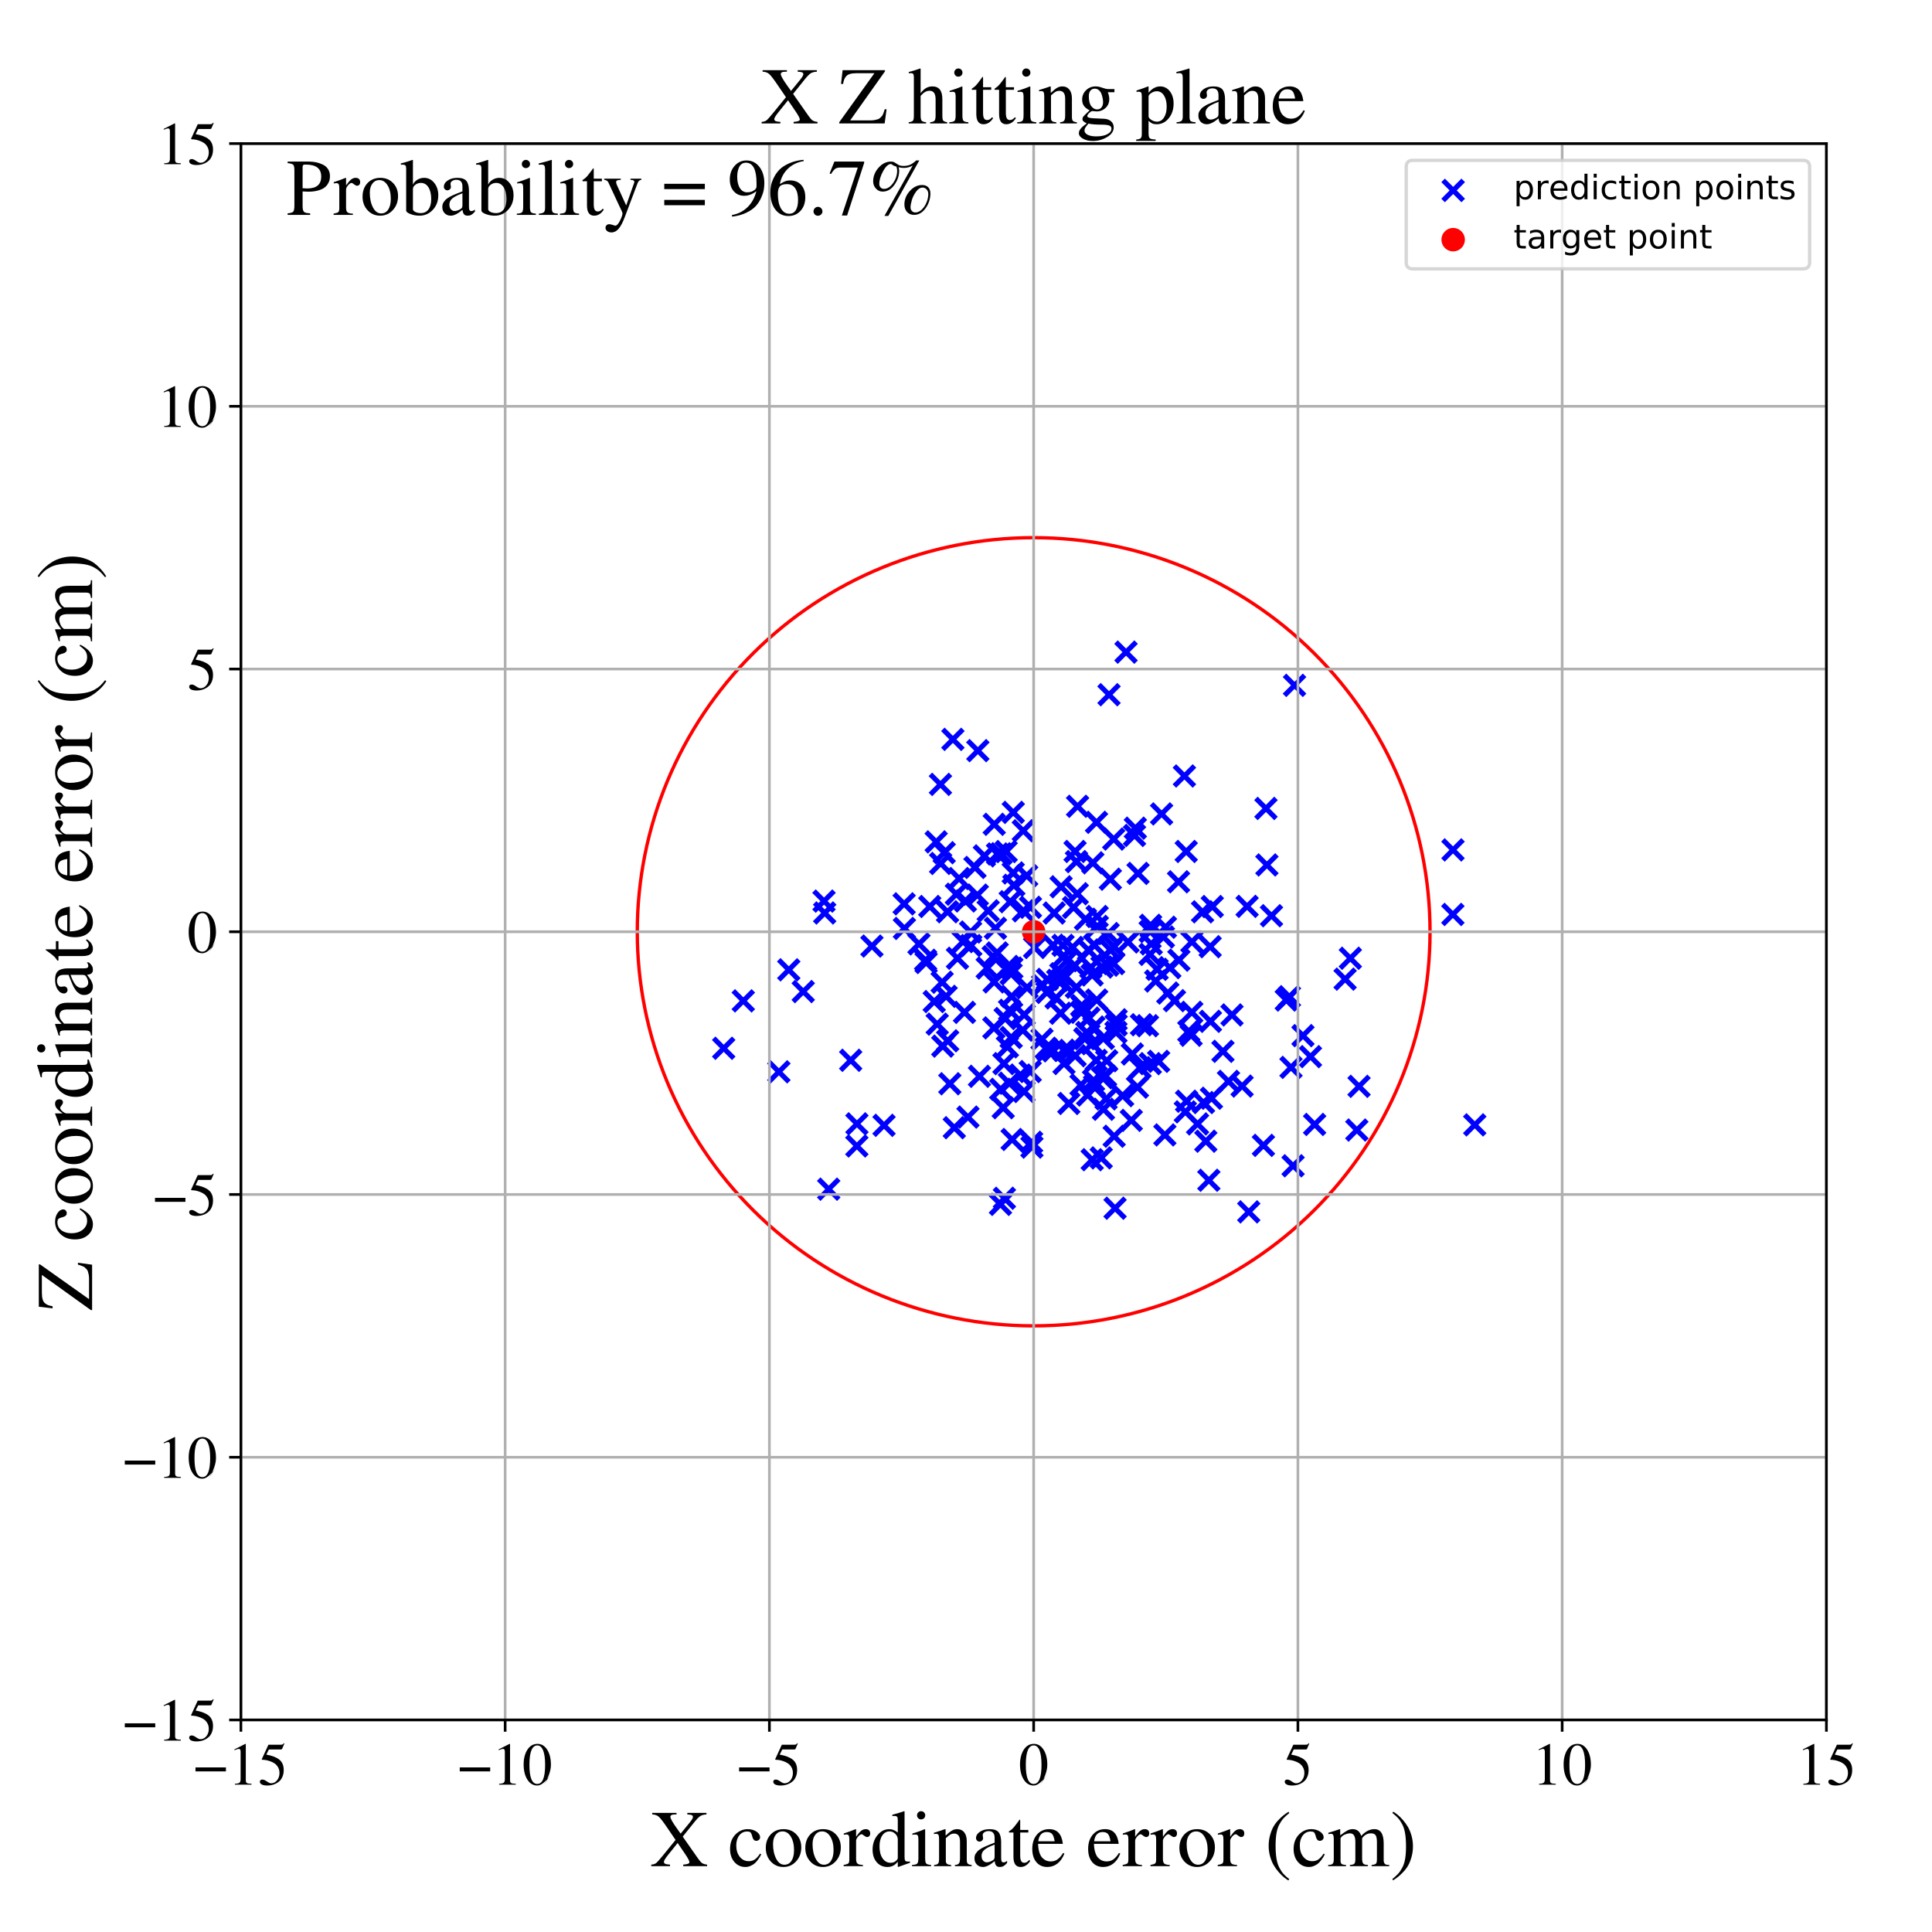 <?xml version="1.0" encoding="utf-8" standalone="no"?>
<!DOCTYPE svg PUBLIC "-//W3C//DTD SVG 1.1//EN"
  "http://www.w3.org/Graphics/SVG/1.1/DTD/svg11.dtd">
<!-- Created with matplotlib (https://matplotlib.org/) -->
<svg height="576pt" version="1.1" viewBox="0 0 576 576" width="576pt" xmlns="http://www.w3.org/2000/svg" xmlns:xlink="http://www.w3.org/1999/xlink">
 <defs>
  <style type="text/css">
*{stroke-linecap:butt;stroke-linejoin:round;}
  </style>
 </defs>
 <g id="figure_1">
  <g id="patch_1">
   <path d="M 0 576 
L 576 576 
L 576 0 
L 0 0 
z
" style="fill:#ffffff;"/>
  </g>
  <g id="axes_1">
   <g id="patch_2">
    <path d="M 71.822 512.784 
L 544.52 512.784 
L 544.52 42.802 
L 71.822 42.802 
z
" style="fill:#ffffff;"/>
   </g>
   <g id="PathCollection_1">
    <defs>
     <path d="M -3 3 
L 3 -3 
M -3 -3 
L 3 3 
" id="m3bbd58c13d" style="stroke:#0000ff;stroke-width:1.5;"/>
    </defs>
    <g clip-path="url(#p883bd40302)">
     <use style="fill:#0000ff;stroke:#0000ff;stroke-width:1.5;" x="289.431" xlink:href="#m3bbd58c13d" y="281.899"/>
     <use style="fill:#0000ff;stroke:#0000ff;stroke-width:1.5;" x="312.425" xlink:href="#m3bbd58c13d" y="313.157"/>
     <use style="fill:#0000ff;stroke:#0000ff;stroke-width:1.5;" x="312.106" xlink:href="#m3bbd58c13d" y="295.874"/>
     <use style="fill:#0000ff;stroke:#0000ff;stroke-width:1.5;" x="301.469" xlink:href="#m3bbd58c13d" y="309.315"/>
     <use style="fill:#0000ff;stroke:#0000ff;stroke-width:1.5;" x="312.249" xlink:href="#m3bbd58c13d" y="291.989"/>
     <use style="fill:#0000ff;stroke:#0000ff;stroke-width:1.5;" x="326.822" xlink:href="#m3bbd58c13d" y="316.131"/>
     <use style="fill:#0000ff;stroke:#0000ff;stroke-width:1.5;" x="342.958" xlink:href="#m3bbd58c13d" y="317.11"/>
     <use style="fill:#0000ff;stroke:#0000ff;stroke-width:1.5;" x="284.513" xlink:href="#m3bbd58c13d" y="336.207"/>
     <use style="fill:#0000ff;stroke:#0000ff;stroke-width:1.5;" x="315.336" xlink:href="#m3bbd58c13d" y="292.275"/>
     <use style="fill:#0000ff;stroke:#0000ff;stroke-width:1.5;" x="316.921" xlink:href="#m3bbd58c13d" y="281.848"/>
     <use style="fill:#0000ff;stroke:#0000ff;stroke-width:1.5;" x="335.712" xlink:href="#m3bbd58c13d" y="194.423"/>
     <use style="fill:#0000ff;stroke:#0000ff;stroke-width:1.5;" x="555.169" xlink:href="#m3bbd58c13d" y="272.298"/>
     <use style="fill:#0000ff;stroke:#0000ff;stroke-width:1.5;" x="376.67" xlink:href="#m3bbd58c13d" y="341.478"/>
     <use style="fill:#0000ff;stroke:#0000ff;stroke-width:1.5;" x="385.512" xlink:href="#m3bbd58c13d" y="347.561"/>
     <use style="fill:#0000ff;stroke:#0000ff;stroke-width:1.5;" x="299.096" xlink:href="#m3bbd58c13d" y="330.251"/>
     <use style="fill:#0000ff;stroke:#0000ff;stroke-width:1.5;" x="332.038" xlink:href="#m3bbd58c13d" y="250.16"/>
     <use style="fill:#0000ff;stroke:#0000ff;stroke-width:1.5;" x="339.114" xlink:href="#m3bbd58c13d" y="324.122"/>
     <use style="fill:#0000ff;stroke:#0000ff;stroke-width:1.5;" x="329.619" xlink:href="#m3bbd58c13d" y="320.801"/>
     <use style="fill:#0000ff;stroke:#0000ff;stroke-width:1.5;" x="302.094" xlink:href="#m3bbd58c13d" y="242.197"/>
     <use style="fill:#0000ff;stroke:#0000ff;stroke-width:1.5;" x="990.246" xlink:href="#m3bbd58c13d" y="332.75"/>
     <use style="fill:#0000ff;stroke:#0000ff;stroke-width:1.5;" x="383.481" xlink:href="#m3bbd58c13d" y="298.155"/>
     <use style="fill:#0000ff;stroke:#0000ff;stroke-width:1.5;" x="287.549" xlink:href="#m3bbd58c13d" y="301.824"/>
     <use style="fill:#0000ff;stroke:#0000ff;stroke-width:1.5;" x="359.496" xlink:href="#m3bbd58c13d" y="340.231"/>
     <use style="fill:#0000ff;stroke:#0000ff;stroke-width:1.5;" x="282.065" xlink:href="#m3bbd58c13d" y="297.047"/>
     <use style="fill:#0000ff;stroke:#0000ff;stroke-width:1.5;" x="320.516" xlink:href="#m3bbd58c13d" y="253.847"/>
     <use style="fill:#0000ff;stroke:#0000ff;stroke-width:1.5;" x="275.959" xlink:href="#m3bbd58c13d" y="286.29"/>
     <use style="fill:#0000ff;stroke:#0000ff;stroke-width:1.5;" x="296.312" xlink:href="#m3bbd58c13d" y="306.451"/>
     <use style="fill:#0000ff;stroke:#0000ff;stroke-width:1.5;" x="339.898" xlink:href="#m3bbd58c13d" y="318.31"/>
     <use style="fill:#0000ff;stroke:#0000ff;stroke-width:1.5;" x="612.231" xlink:href="#m3bbd58c13d" y="411.936"/>
     <use style="fill:#0000ff;stroke:#0000ff;stroke-width:1.5;" x="323.63" xlink:href="#m3bbd58c13d" y="274.057"/>
     <use style="fill:#0000ff;stroke:#0000ff;stroke-width:1.5;" x="322.345" xlink:href="#m3bbd58c13d" y="301.809"/>
     <use style="fill:#0000ff;stroke:#0000ff;stroke-width:1.5;" x="331.133" xlink:href="#m3bbd58c13d" y="283.291"/>
     <use style="fill:#0000ff;stroke:#0000ff;stroke-width:1.5;" x="358.531" xlink:href="#m3bbd58c13d" y="271.845"/>
     <use style="fill:#0000ff;stroke:#0000ff;stroke-width:1.5;" x="321.266" xlink:href="#m3bbd58c13d" y="240.386"/>
     <use style="fill:#0000ff;stroke:#0000ff;stroke-width:1.5;" x="314.847" xlink:href="#m3bbd58c13d" y="297.511"/>
     <use style="fill:#0000ff;stroke:#0000ff;stroke-width:1.5;" x="314.053" xlink:href="#m3bbd58c13d" y="313.297"/>
     <use style="fill:#0000ff;stroke:#0000ff;stroke-width:1.5;" x="379.078" xlink:href="#m3bbd58c13d" y="273.008"/>
     <use style="fill:#0000ff;stroke:#0000ff;stroke-width:1.5;" x="348.77" xlink:href="#m3bbd58c13d" y="288.489"/>
     <use style="fill:#0000ff;stroke:#0000ff;stroke-width:1.5;" x="338.486" xlink:href="#m3bbd58c13d" y="246.907"/>
     <use style="fill:#0000ff;stroke:#0000ff;stroke-width:1.5;" x="332.055" xlink:href="#m3bbd58c13d" y="282.118"/>
     <use style="fill:#0000ff;stroke:#0000ff;stroke-width:1.5;" x="320.067" xlink:href="#m3bbd58c13d" y="270.54"/>
     <use style="fill:#0000ff;stroke:#0000ff;stroke-width:1.5;" x="285.134" xlink:href="#m3bbd58c13d" y="266.597"/>
     <use style="fill:#0000ff;stroke:#0000ff;stroke-width:1.5;" x="340.311" xlink:href="#m3bbd58c13d" y="305.512"/>
     <use style="fill:#0000ff;stroke:#0000ff;stroke-width:1.5;" x="325.599" xlink:href="#m3bbd58c13d" y="290.676"/>
     <use style="fill:#0000ff;stroke:#0000ff;stroke-width:1.5;" x="301.435" xlink:href="#m3bbd58c13d" y="290.353"/>
     <use style="fill:#0000ff;stroke:#0000ff;stroke-width:1.5;" x="348.162" xlink:href="#m3bbd58c13d" y="296.061"/>
     <use style="fill:#0000ff;stroke:#0000ff;stroke-width:1.5;" x="343.034" xlink:href="#m3bbd58c13d" y="275.865"/>
     <use style="fill:#0000ff;stroke:#0000ff;stroke-width:1.5;" x="326.325" xlink:href="#m3bbd58c13d" y="281.824"/>
     <use style="fill:#0000ff;stroke:#0000ff;stroke-width:1.5;" x="353.654" xlink:href="#m3bbd58c13d" y="253.854"/>
     <use style="fill:#0000ff;stroke:#0000ff;stroke-width:1.5;" x="316.2" xlink:href="#m3bbd58c13d" y="302.084"/>
     <use style="fill:#0000ff;stroke:#0000ff;stroke-width:1.5;" x="299.308" xlink:href="#m3bbd58c13d" y="317.103"/>
     <use style="fill:#0000ff;stroke:#0000ff;stroke-width:1.5;" x="294.611" xlink:href="#m3bbd58c13d" y="271.539"/>
     <use style="fill:#0000ff;stroke:#0000ff;stroke-width:1.5;" x="345.427" xlink:href="#m3bbd58c13d" y="316.424"/>
     <use style="fill:#0000ff;stroke:#0000ff;stroke-width:1.5;" x="326.96" xlink:href="#m3bbd58c13d" y="298.138"/>
     <use style="fill:#0000ff;stroke:#0000ff;stroke-width:1.5;" x="283.174" xlink:href="#m3bbd58c13d" y="323.106"/>
     <use style="fill:#0000ff;stroke:#0000ff;stroke-width:1.5;" x="388.46" xlink:href="#m3bbd58c13d" y="308.761"/>
     <use style="fill:#0000ff;stroke:#0000ff;stroke-width:1.5;" x="377.429" xlink:href="#m3bbd58c13d" y="241.023"/>
     <use style="fill:#0000ff;stroke:#0000ff;stroke-width:1.5;" x="291.373" xlink:href="#m3bbd58c13d" y="266.855"/>
     <use style="fill:#0000ff;stroke:#0000ff;stroke-width:1.5;" x="404.522" xlink:href="#m3bbd58c13d" y="336.907"/>
     <use style="fill:#0000ff;stroke:#0000ff;stroke-width:1.5;" x="384.892" xlink:href="#m3bbd58c13d" y="318.223"/>
     <use style="fill:#0000ff;stroke:#0000ff;stroke-width:1.5;" x="328.543" xlink:href="#m3bbd58c13d" y="288.315"/>
     <use style="fill:#0000ff;stroke:#0000ff;stroke-width:1.5;" x="405.18" xlink:href="#m3bbd58c13d" y="323.875"/>
     <use style="fill:#0000ff;stroke:#0000ff;stroke-width:1.5;" x="326.017" xlink:href="#m3bbd58c13d" y="322.161"/>
     <use style="fill:#0000ff;stroke:#0000ff;stroke-width:1.5;" x="353.117" xlink:href="#m3bbd58c13d" y="231.348"/>
     <use style="fill:#0000ff;stroke:#0000ff;stroke-width:1.5;" x="306.099" xlink:href="#m3bbd58c13d" y="261.066"/>
     <use style="fill:#0000ff;stroke:#0000ff;stroke-width:1.5;" x="232.211" xlink:href="#m3bbd58c13d" y="319.545"/>
     <use style="fill:#0000ff;stroke:#0000ff;stroke-width:1.5;" x="317.217" xlink:href="#m3bbd58c13d" y="317.076"/>
     <use style="fill:#0000ff;stroke:#0000ff;stroke-width:1.5;" x="305.112" xlink:href="#m3bbd58c13d" y="271.542"/>
     <use style="fill:#0000ff;stroke:#0000ff;stroke-width:1.5;" x="322.826" xlink:href="#m3bbd58c13d" y="300.219"/>
     <use style="fill:#0000ff;stroke:#0000ff;stroke-width:1.5;" x="277.192" xlink:href="#m3bbd58c13d" y="270.255"/>
     <use style="fill:#0000ff;stroke:#0000ff;stroke-width:1.5;" x="355.339" xlink:href="#m3bbd58c13d" y="280.794"/>
     <use style="fill:#0000ff;stroke:#0000ff;stroke-width:1.5;" x="296.383" xlink:href="#m3bbd58c13d" y="292.741"/>
     <use style="fill:#0000ff;stroke:#0000ff;stroke-width:1.5;" x="344.972" xlink:href="#m3bbd58c13d" y="288.997"/>
     <use style="fill:#0000ff;stroke:#0000ff;stroke-width:1.5;" x="278.522" xlink:href="#m3bbd58c13d" y="298.602"/>
     <use style="fill:#0000ff;stroke:#0000ff;stroke-width:1.5;" x="318.658" xlink:href="#m3bbd58c13d" y="328.981"/>
     <use style="fill:#0000ff;stroke:#0000ff;stroke-width:1.5;" x="325.227" xlink:href="#m3bbd58c13d" y="288.438"/>
     <use style="fill:#0000ff;stroke:#0000ff;stroke-width:1.5;" x="342.899" xlink:href="#m3bbd58c13d" y="277.722"/>
     <use style="fill:#0000ff;stroke:#0000ff;stroke-width:1.5;" x="253.624" xlink:href="#m3bbd58c13d" y="316.109"/>
     <use style="fill:#0000ff;stroke:#0000ff;stroke-width:1.5;" x="319.774" xlink:href="#m3bbd58c13d" y="282.458"/>
     <use style="fill:#0000ff;stroke:#0000ff;stroke-width:1.5;" x="357.04" xlink:href="#m3bbd58c13d" y="335.08"/>
     <use style="fill:#0000ff;stroke:#0000ff;stroke-width:1.5;" x="288.584" xlink:href="#m3bbd58c13d" y="333.039"/>
     <use style="fill:#0000ff;stroke:#0000ff;stroke-width:1.5;" x="284.091" xlink:href="#m3bbd58c13d" y="220.434"/>
     <use style="fill:#0000ff;stroke:#0000ff;stroke-width:1.5;" x="433.19" xlink:href="#m3bbd58c13d" y="253.391"/>
     <use style="fill:#0000ff;stroke:#0000ff;stroke-width:1.5;" x="329.954" xlink:href="#m3bbd58c13d" y="316.246"/>
     <use style="fill:#0000ff;stroke:#0000ff;stroke-width:1.5;" x="371.807" xlink:href="#m3bbd58c13d" y="270.219"/>
     <use style="fill:#0000ff;stroke:#0000ff;stroke-width:1.5;" x="355.314" xlink:href="#m3bbd58c13d" y="301.803"/>
     <use style="fill:#0000ff;stroke:#0000ff;stroke-width:1.5;" x="360.402" xlink:href="#m3bbd58c13d" y="351.88"/>
     <use style="fill:#0000ff;stroke:#0000ff;stroke-width:1.5;" x="322.485" xlink:href="#m3bbd58c13d" y="299.813"/>
     <use style="fill:#0000ff;stroke:#0000ff;stroke-width:1.5;" x="307.557" xlink:href="#m3bbd58c13d" y="340.552"/>
     <use style="fill:#0000ff;stroke:#0000ff;stroke-width:1.5;" x="314.282" xlink:href="#m3bbd58c13d" y="272.205"/>
     <use style="fill:#0000ff;stroke:#0000ff;stroke-width:1.5;" x="301.666" xlink:href="#m3bbd58c13d" y="288.609"/>
     <use style="fill:#0000ff;stroke:#0000ff;stroke-width:1.5;" x="287.111" xlink:href="#m3bbd58c13d" y="280.73"/>
     <use style="fill:#0000ff;stroke:#0000ff;stroke-width:1.5;" x="332.755" xlink:href="#m3bbd58c13d" y="304.035"/>
     <use style="fill:#0000ff;stroke:#0000ff;stroke-width:1.5;" x="301.758" xlink:href="#m3bbd58c13d" y="339.715"/>
     <use style="fill:#0000ff;stroke:#0000ff;stroke-width:1.5;" x="328.977" xlink:href="#m3bbd58c13d" y="330.709"/>
     <use style="fill:#0000ff;stroke:#0000ff;stroke-width:1.5;" x="351.469" xlink:href="#m3bbd58c13d" y="286.261"/>
     <use style="fill:#0000ff;stroke:#0000ff;stroke-width:1.5;" x="384.426" xlink:href="#m3bbd58c13d" y="297.153"/>
     <use style="fill:#0000ff;stroke:#0000ff;stroke-width:1.5;" x="316.355" xlink:href="#m3bbd58c13d" y="264.378"/>
     <use style="fill:#0000ff;stroke:#0000ff;stroke-width:1.5;" x="290.669" xlink:href="#m3bbd58c13d" y="258.612"/>
     <use style="fill:#0000ff;stroke:#0000ff;stroke-width:1.5;" x="318.972" xlink:href="#m3bbd58c13d" y="313.169"/>
     <use style="fill:#0000ff;stroke:#0000ff;stroke-width:1.5;" x="332.175" xlink:href="#m3bbd58c13d" y="338.758"/>
     <use style="fill:#0000ff;stroke:#0000ff;stroke-width:1.5;" x="401.026" xlink:href="#m3bbd58c13d" y="291.913"/>
     <use style="fill:#0000ff;stroke:#0000ff;stroke-width:1.5;" x="282.531" xlink:href="#m3bbd58c13d" y="310.301"/>
     <use style="fill:#0000ff;stroke:#0000ff;stroke-width:1.5;" x="304.939" xlink:href="#m3bbd58c13d" y="307.136"/>
     <use style="fill:#0000ff;stroke:#0000ff;stroke-width:1.5;" x="310.854" xlink:href="#m3bbd58c13d" y="293.74"/>
     <use style="fill:#0000ff;stroke:#0000ff;stroke-width:1.5;" x="370.314" xlink:href="#m3bbd58c13d" y="323.801"/>
     <use style="fill:#0000ff;stroke:#0000ff;stroke-width:1.5;" x="291.53" xlink:href="#m3bbd58c13d" y="223.793"/>
     <use style="fill:#0000ff;stroke:#0000ff;stroke-width:1.5;" x="391.939" xlink:href="#m3bbd58c13d" y="335.236"/>
     <use style="fill:#0000ff;stroke:#0000ff;stroke-width:1.5;" x="325.627" xlink:href="#m3bbd58c13d" y="345.749"/>
     <use style="fill:#0000ff;stroke:#0000ff;stroke-width:1.5;" x="301.6" xlink:href="#m3bbd58c13d" y="297.08"/>
     <use style="fill:#0000ff;stroke:#0000ff;stroke-width:1.5;" x="306.196" xlink:href="#m3bbd58c13d" y="294.447"/>
     <use style="fill:#0000ff;stroke:#0000ff;stroke-width:1.5;" x="337.279" xlink:href="#m3bbd58c13d" y="334.018"/>
     <use style="fill:#0000ff;stroke:#0000ff;stroke-width:1.5;" x="385.948" xlink:href="#m3bbd58c13d" y="204.327"/>
     <use style="fill:#0000ff;stroke:#0000ff;stroke-width:1.5;" x="361.174" xlink:href="#m3bbd58c13d" y="327.423"/>
     <use style="fill:#0000ff;stroke:#0000ff;stroke-width:1.5;" x="307.657" xlink:href="#m3bbd58c13d" y="342"/>
     <use style="fill:#0000ff;stroke:#0000ff;stroke-width:1.5;" x="342.867" xlink:href="#m3bbd58c13d" y="284.531"/>
     <use style="fill:#0000ff;stroke:#0000ff;stroke-width:1.5;" x="360.793" xlink:href="#m3bbd58c13d" y="282.246"/>
     <use style="fill:#0000ff;stroke:#0000ff;stroke-width:1.5;" x="320.932" xlink:href="#m3bbd58c13d" y="256.874"/>
     <use style="fill:#0000ff;stroke:#0000ff;stroke-width:1.5;" x="343.23" xlink:href="#m3bbd58c13d" y="281.415"/>
     <use style="fill:#0000ff;stroke:#0000ff;stroke-width:1.5;" x="334.691" xlink:href="#m3bbd58c13d" y="326.653"/>
     <use style="fill:#0000ff;stroke:#0000ff;stroke-width:1.5;" x="302.268" xlink:href="#m3bbd58c13d" y="263.931"/>
     <use style="fill:#0000ff;stroke:#0000ff;stroke-width:1.5;" x="297.396" xlink:href="#m3bbd58c13d" y="254.59"/>
     <use style="fill:#0000ff;stroke:#0000ff;stroke-width:1.5;" x="298.349" xlink:href="#m3bbd58c13d" y="324.755"/>
     <use style="fill:#0000ff;stroke:#0000ff;stroke-width:1.5;" x="296.098" xlink:href="#m3bbd58c13d" y="285.221"/>
     <use style="fill:#0000ff;stroke:#0000ff;stroke-width:1.5;" x="316.336" xlink:href="#m3bbd58c13d" y="292.397"/>
     <use style="fill:#0000ff;stroke:#0000ff;stroke-width:1.5;" x="326.317" xlink:href="#m3bbd58c13d" y="323.698"/>
     <use style="fill:#0000ff;stroke:#0000ff;stroke-width:1.5;" x="372.301" xlink:href="#m3bbd58c13d" y="361.303"/>
     <use style="fill:#0000ff;stroke:#0000ff;stroke-width:1.5;" x="328.7" xlink:href="#m3bbd58c13d" y="321.32"/>
     <use style="fill:#0000ff;stroke:#0000ff;stroke-width:1.5;" x="318.084" xlink:href="#m3bbd58c13d" y="286.418"/>
     <use style="fill:#0000ff;stroke:#0000ff;stroke-width:1.5;" x="355.106" xlink:href="#m3bbd58c13d" y="308.65"/>
     <use style="fill:#0000ff;stroke:#0000ff;stroke-width:1.5;" x="307.216" xlink:href="#m3bbd58c13d" y="270.496"/>
     <use style="fill:#0000ff;stroke:#0000ff;stroke-width:1.5;" x="360.871" xlink:href="#m3bbd58c13d" y="304.49"/>
     <use style="fill:#0000ff;stroke:#0000ff;stroke-width:1.5;" x="330.262" xlink:href="#m3bbd58c13d" y="287.762"/>
     <use style="fill:#0000ff;stroke:#0000ff;stroke-width:1.5;" x="282.495" xlink:href="#m3bbd58c13d" y="271.827"/>
     <use style="fill:#0000ff;stroke:#0000ff;stroke-width:1.5;" x="269.641" xlink:href="#m3bbd58c13d" y="276.801"/>
     <use style="fill:#0000ff;stroke:#0000ff;stroke-width:1.5;" x="324.002" xlink:href="#m3bbd58c13d" y="307.826"/>
     <use style="fill:#0000ff;stroke:#0000ff;stroke-width:1.5;" x="279.421" xlink:href="#m3bbd58c13d" y="305.328"/>
     <use style="fill:#0000ff;stroke:#0000ff;stroke-width:1.5;" x="305.351" xlink:href="#m3bbd58c13d" y="302.534"/>
     <use style="fill:#0000ff;stroke:#0000ff;stroke-width:1.5;" x="347.292" xlink:href="#m3bbd58c13d" y="338.357"/>
     <use style="fill:#0000ff;stroke:#0000ff;stroke-width:1.5;" x="377.708" xlink:href="#m3bbd58c13d" y="257.873"/>
     <use style="fill:#0000ff;stroke:#0000ff;stroke-width:1.5;" x="342.102" xlink:href="#m3bbd58c13d" y="305.808"/>
     <use style="fill:#0000ff;stroke:#0000ff;stroke-width:1.5;" x="299.98" xlink:href="#m3bbd58c13d" y="253.88"/>
     <use style="fill:#0000ff;stroke:#0000ff;stroke-width:1.5;" x="347.458" xlink:href="#m3bbd58c13d" y="276.443"/>
     <use style="fill:#0000ff;stroke:#0000ff;stroke-width:1.5;" x="255.484" xlink:href="#m3bbd58c13d" y="335.062"/>
     <use style="fill:#0000ff;stroke:#0000ff;stroke-width:1.5;" x="325.809" xlink:href="#m3bbd58c13d" y="257.237"/>
     <use style="fill:#0000ff;stroke:#0000ff;stroke-width:1.5;" x="322.29" xlink:href="#m3bbd58c13d" y="323.472"/>
     <use style="fill:#0000ff;stroke:#0000ff;stroke-width:1.5;" x="304.231" xlink:href="#m3bbd58c13d" y="320.512"/>
     <use style="fill:#0000ff;stroke:#0000ff;stroke-width:1.5;" x="285.455" xlink:href="#m3bbd58c13d" y="285.686"/>
     <use style="fill:#0000ff;stroke:#0000ff;stroke-width:1.5;" x="263.564" xlink:href="#m3bbd58c13d" y="335.5"/>
     <use style="fill:#0000ff;stroke:#0000ff;stroke-width:1.5;" x="310.655" xlink:href="#m3bbd58c13d" y="309.832"/>
     <use style="fill:#0000ff;stroke:#0000ff;stroke-width:1.5;" x="326.91" xlink:href="#m3bbd58c13d" y="245.162"/>
     <use style="fill:#0000ff;stroke:#0000ff;stroke-width:1.5;" x="329.757" xlink:href="#m3bbd58c13d" y="327.611"/>
     <use style="fill:#0000ff;stroke:#0000ff;stroke-width:1.5;" x="293.482" xlink:href="#m3bbd58c13d" y="255.164"/>
     <use style="fill:#0000ff;stroke:#0000ff;stroke-width:1.5;" x="402.59" xlink:href="#m3bbd58c13d" y="285.689"/>
     <use style="fill:#0000ff;stroke:#0000ff;stroke-width:1.5;" x="259.955" xlink:href="#m3bbd58c13d" y="282.059"/>
     <use style="fill:#0000ff;stroke:#0000ff;stroke-width:1.5;" x="313.967" xlink:href="#m3bbd58c13d" y="281.795"/>
     <use style="fill:#0000ff;stroke:#0000ff;stroke-width:1.5;" x="330.638" xlink:href="#m3bbd58c13d" y="207.117"/>
     <use style="fill:#0000ff;stroke:#0000ff;stroke-width:1.5;" x="321.167" xlink:href="#m3bbd58c13d" y="266.45"/>
     <use style="fill:#0000ff;stroke:#0000ff;stroke-width:1.5;" x="332.019" xlink:href="#m3bbd58c13d" y="287.276"/>
     <use style="fill:#0000ff;stroke:#0000ff;stroke-width:1.5;" x="344.55" xlink:href="#m3bbd58c13d" y="292.476"/>
     <use style="fill:#0000ff;stroke:#0000ff;stroke-width:1.5;" x="297.296" xlink:href="#m3bbd58c13d" y="284.097"/>
     <use style="fill:#0000ff;stroke:#0000ff;stroke-width:1.5;" x="439.678" xlink:href="#m3bbd58c13d" y="335.361"/>
     <use style="fill:#0000ff;stroke:#0000ff;stroke-width:1.5;" x="247.072" xlink:href="#m3bbd58c13d" y="354.535"/>
     <use style="fill:#0000ff;stroke:#0000ff;stroke-width:1.5;" x="332.706" xlink:href="#m3bbd58c13d" y="307.781"/>
     <use style="fill:#0000ff;stroke:#0000ff;stroke-width:1.5;" x="280.383" xlink:href="#m3bbd58c13d" y="233.857"/>
     <use style="fill:#0000ff;stroke:#0000ff;stroke-width:1.5;" x="299.663" xlink:href="#m3bbd58c13d" y="303.655"/>
     <use style="fill:#0000ff;stroke:#0000ff;stroke-width:1.5;" x="235.165" xlink:href="#m3bbd58c13d" y="289.142"/>
     <use style="fill:#0000ff;stroke:#0000ff;stroke-width:1.5;" x="330.383" xlink:href="#m3bbd58c13d" y="278.331"/>
     <use style="fill:#0000ff;stroke:#0000ff;stroke-width:1.5;" x="281.065" xlink:href="#m3bbd58c13d" y="311.89"/>
     <use style="fill:#0000ff;stroke:#0000ff;stroke-width:1.5;" x="332.771" xlink:href="#m3bbd58c13d" y="305.586"/>
     <use style="fill:#0000ff;stroke:#0000ff;stroke-width:1.5;" x="239.475" xlink:href="#m3bbd58c13d" y="295.624"/>
     <use style="fill:#0000ff;stroke:#0000ff;stroke-width:1.5;" x="338.239" xlink:href="#m3bbd58c13d" y="249.075"/>
     <use style="fill:#0000ff;stroke:#0000ff;stroke-width:1.5;" x="255.461" xlink:href="#m3bbd58c13d" y="341.654"/>
     <use style="fill:#0000ff;stroke:#0000ff;stroke-width:1.5;" x="296.782" xlink:href="#m3bbd58c13d" y="276.753"/>
     <use style="fill:#0000ff;stroke:#0000ff;stroke-width:1.5;" x="294.323" xlink:href="#m3bbd58c13d" y="288.595"/>
     <use style="fill:#0000ff;stroke:#0000ff;stroke-width:1.5;" x="221.6" xlink:href="#m3bbd58c13d" y="298.398"/>
     <use style="fill:#0000ff;stroke:#0000ff;stroke-width:1.5;" x="324.267" xlink:href="#m3bbd58c13d" y="326.475"/>
     <use style="fill:#0000ff;stroke:#0000ff;stroke-width:1.5;" x="316.267" xlink:href="#m3bbd58c13d" y="290.314"/>
     <use style="fill:#0000ff;stroke:#0000ff;stroke-width:1.5;" x="350.163" xlink:href="#m3bbd58c13d" y="298.333"/>
     <use style="fill:#0000ff;stroke:#0000ff;stroke-width:1.5;" x="281.498" xlink:href="#m3bbd58c13d" y="254.223"/>
     <use style="fill:#0000ff;stroke:#0000ff;stroke-width:1.5;" x="305.077" xlink:href="#m3bbd58c13d" y="247.682"/>
     <use style="fill:#0000ff;stroke:#0000ff;stroke-width:1.5;" x="390.702" xlink:href="#m3bbd58c13d" y="315.021"/>
     <use style="fill:#0000ff;stroke:#0000ff;stroke-width:1.5;" x="324.498" xlink:href="#m3bbd58c13d" y="283.24"/>
     <use style="fill:#0000ff;stroke:#0000ff;stroke-width:1.5;" x="332.441" xlink:href="#m3bbd58c13d" y="360.209"/>
     <use style="fill:#0000ff;stroke:#0000ff;stroke-width:1.5;" x="292.011" xlink:href="#m3bbd58c13d" y="320.885"/>
     <use style="fill:#0000ff;stroke:#0000ff;stroke-width:1.5;" x="358.809" xlink:href="#m3bbd58c13d" y="328.712"/>
     <use style="fill:#0000ff;stroke:#0000ff;stroke-width:1.5;" x="296.421" xlink:href="#m3bbd58c13d" y="245.753"/>
     <use style="fill:#0000ff;stroke:#0000ff;stroke-width:1.5;" x="320.914" xlink:href="#m3bbd58c13d" y="294.338"/>
     <use style="fill:#0000ff;stroke:#0000ff;stroke-width:1.5;" x="320.403" xlink:href="#m3bbd58c13d" y="287.837"/>
     <use style="fill:#0000ff;stroke:#0000ff;stroke-width:1.5;" x="327.098" xlink:href="#m3bbd58c13d" y="273.234"/>
     <use style="fill:#0000ff;stroke:#0000ff;stroke-width:1.5;" x="316.796" xlink:href="#m3bbd58c13d" y="285.366"/>
     <use style="fill:#0000ff;stroke:#0000ff;stroke-width:1.5;" x="327.148" xlink:href="#m3bbd58c13d" y="276.182"/>
     <use style="fill:#0000ff;stroke:#0000ff;stroke-width:1.5;" x="300.488" xlink:href="#m3bbd58c13d" y="288.128"/>
     <use style="fill:#0000ff;stroke:#0000ff;stroke-width:1.5;" x="553.431" xlink:href="#m3bbd58c13d" y="275.328"/>
     <use style="fill:#0000ff;stroke:#0000ff;stroke-width:1.5;" x="328.313" xlink:href="#m3bbd58c13d" y="345.211"/>
     <use style="fill:#0000ff;stroke:#0000ff;stroke-width:1.5;" x="245.873" xlink:href="#m3bbd58c13d" y="272.189"/>
     <use style="fill:#0000ff;stroke:#0000ff;stroke-width:1.5;" x="583.012" xlink:href="#m3bbd58c13d" y="286.038"/>
     <use style="fill:#0000ff;stroke:#0000ff;stroke-width:1.5;" x="317.561" xlink:href="#m3bbd58c13d" y="291.272"/>
     <use style="fill:#0000ff;stroke:#0000ff;stroke-width:1.5;" x="287.811" xlink:href="#m3bbd58c13d" y="268.609"/>
     <use style="fill:#0000ff;stroke:#0000ff;stroke-width:1.5;" x="289.36" xlink:href="#m3bbd58c13d" y="277.866"/>
     <use style="fill:#0000ff;stroke:#0000ff;stroke-width:1.5;" x="325.609" xlink:href="#m3bbd58c13d" y="311.165"/>
     <use style="fill:#0000ff;stroke:#0000ff;stroke-width:1.5;" x="215.762" xlink:href="#m3bbd58c13d" y="312.529"/>
     <use style="fill:#0000ff;stroke:#0000ff;stroke-width:1.5;" x="298.463" xlink:href="#m3bbd58c13d" y="254.53"/>
     <use style="fill:#0000ff;stroke:#0000ff;stroke-width:1.5;" x="280.888" xlink:href="#m3bbd58c13d" y="292.84"/>
     <use style="fill:#0000ff;stroke:#0000ff;stroke-width:1.5;" x="301.175" xlink:href="#m3bbd58c13d" y="268.832"/>
     <use style="fill:#0000ff;stroke:#0000ff;stroke-width:1.5;" x="353.393" xlink:href="#m3bbd58c13d" y="331.487"/>
     <use style="fill:#0000ff;stroke:#0000ff;stroke-width:1.5;" x="366.259" xlink:href="#m3bbd58c13d" y="322.388"/>
     <use style="fill:#0000ff;stroke:#0000ff;stroke-width:1.5;" x="273.975" xlink:href="#m3bbd58c13d" y="281.413"/>
     <use style="fill:#0000ff;stroke:#0000ff;stroke-width:1.5;" x="367.302" xlink:href="#m3bbd58c13d" y="302.588"/>
     <use style="fill:#0000ff;stroke:#0000ff;stroke-width:1.5;" x="300.989" xlink:href="#m3bbd58c13d" y="301.2"/>
     <use style="fill:#0000ff;stroke:#0000ff;stroke-width:1.5;" x="336.304" xlink:href="#m3bbd58c13d" y="280.834"/>
     <use style="fill:#0000ff;stroke:#0000ff;stroke-width:1.5;" x="326.113" xlink:href="#m3bbd58c13d" y="306.194"/>
     <use style="fill:#0000ff;stroke:#0000ff;stroke-width:1.5;" x="269.56" xlink:href="#m3bbd58c13d" y="269.469"/>
     <use style="fill:#0000ff;stroke:#0000ff;stroke-width:1.5;" x="346.856" xlink:href="#m3bbd58c13d" y="279.355"/>
     <use style="fill:#0000ff;stroke:#0000ff;stroke-width:1.5;" x="280.44" xlink:href="#m3bbd58c13d" y="257.428"/>
     <use style="fill:#0000ff;stroke:#0000ff;stroke-width:1.5;" x="354.427" xlink:href="#m3bbd58c13d" y="307.469"/>
     <use style="fill:#0000ff;stroke:#0000ff;stroke-width:1.5;" x="323.411" xlink:href="#m3bbd58c13d" y="309.659"/>
     <use style="fill:#0000ff;stroke:#0000ff;stroke-width:1.5;" x="276.11" xlink:href="#m3bbd58c13d" y="286.961"/>
     <use style="fill:#0000ff;stroke:#0000ff;stroke-width:1.5;" x="311.893" xlink:href="#m3bbd58c13d" y="312.511"/>
     <use style="fill:#0000ff;stroke:#0000ff;stroke-width:1.5;" x="433.152" xlink:href="#m3bbd58c13d" y="272.631"/>
     <use style="fill:#0000ff;stroke:#0000ff;stroke-width:1.5;" x="324.642" xlink:href="#m3bbd58c13d" y="303.521"/>
     <use style="fill:#0000ff;stroke:#0000ff;stroke-width:1.5;" x="308.452" xlink:href="#m3bbd58c13d" y="282.484"/>
     <use style="fill:#0000ff;stroke:#0000ff;stroke-width:1.5;" x="328.939" xlink:href="#m3bbd58c13d" y="309.579"/>
     <use style="fill:#0000ff;stroke:#0000ff;stroke-width:1.5;" x="305.322" xlink:href="#m3bbd58c13d" y="325.417"/>
     <use style="fill:#0000ff;stroke:#0000ff;stroke-width:1.5;" x="364.607" xlink:href="#m3bbd58c13d" y="313.436"/>
     <use style="fill:#0000ff;stroke:#0000ff;stroke-width:1.5;" x="320.536" xlink:href="#m3bbd58c13d" y="314.758"/>
     <use style="fill:#0000ff;stroke:#0000ff;stroke-width:1.5;" x="351.365" xlink:href="#m3bbd58c13d" y="262.892"/>
     <use style="fill:#0000ff;stroke:#0000ff;stroke-width:1.5;" x="353.758" xlink:href="#m3bbd58c13d" y="328.313"/>
     <use style="fill:#0000ff;stroke:#0000ff;stroke-width:1.5;" x="307.146" xlink:href="#m3bbd58c13d" y="319.464"/>
     <use style="fill:#0000ff;stroke:#0000ff;stroke-width:1.5;" x="331.031" xlink:href="#m3bbd58c13d" y="262.118"/>
     <use style="fill:#0000ff;stroke:#0000ff;stroke-width:1.5;" x="361.425" xlink:href="#m3bbd58c13d" y="270.27"/>
     <use style="fill:#0000ff;stroke:#0000ff;stroke-width:1.5;" x="285.941" xlink:href="#m3bbd58c13d" y="261.915"/>
     <use style="fill:#0000ff;stroke:#0000ff;stroke-width:1.5;" x="337.589" xlink:href="#m3bbd58c13d" y="314.232"/>
     <use style="fill:#0000ff;stroke:#0000ff;stroke-width:1.5;" x="346.317" xlink:href="#m3bbd58c13d" y="242.66"/>
     <use style="fill:#0000ff;stroke:#0000ff;stroke-width:1.5;" x="302.075" xlink:href="#m3bbd58c13d" y="260.253"/>
     <use style="fill:#0000ff;stroke:#0000ff;stroke-width:1.5;" x="299.456" xlink:href="#m3bbd58c13d" y="357.242"/>
     <use style="fill:#0000ff;stroke:#0000ff;stroke-width:1.5;" x="279.107" xlink:href="#m3bbd58c13d" y="250.993"/>
     <use style="fill:#0000ff;stroke:#0000ff;stroke-width:1.5;" x="298.276" xlink:href="#m3bbd58c13d" y="359.066"/>
     <use style="fill:#0000ff;stroke:#0000ff;stroke-width:1.5;" x="300.348" xlink:href="#m3bbd58c13d" y="312.103"/>
     <use style="fill:#0000ff;stroke:#0000ff;stroke-width:1.5;" x="317.174" xlink:href="#m3bbd58c13d" y="313.089"/>
     <use style="fill:#0000ff;stroke:#0000ff;stroke-width:1.5;" x="300.931" xlink:href="#m3bbd58c13d" y="322.941"/>
     <use style="fill:#0000ff;stroke:#0000ff;stroke-width:1.5;" x="245.669" xlink:href="#m3bbd58c13d" y="268.653"/>
     <use style="fill:#0000ff;stroke:#0000ff;stroke-width:1.5;" x="339.293" xlink:href="#m3bbd58c13d" y="260.393"/>
    </g>
   </g>
   <g id="PathCollection_2">
    <defs>
     <path d="M 0 3 
C 0.796 3 1.559 2.684 2.121 2.121 
C 2.684 1.559 3 0.796 3 0 
C 3 -0.796 2.684 -1.559 2.121 -2.121 
C 1.559 -2.684 0.796 -3 0 -3 
C -0.796 -3 -1.559 -2.684 -2.121 -2.121 
C -2.684 -1.559 -3 -0.796 -3 0 
C -3 0.796 -2.684 1.559 -2.121 2.121 
C -1.559 2.684 -0.796 3 0 3 
z
" id="mbab1d05fa8" style="stroke:#ff0000;"/>
    </defs>
    <g clip-path="url(#p883bd40302)">
     <use style="fill:#ff0000;stroke:#ff0000;" x="308.171" xlink:href="#mbab1d05fa8" y="277.793"/>
    </g>
   </g>
   <g id="patch_3">
    <path clip-path="url(#p883bd40302)" d="M 308.171 395.288 
C 339.511 395.288 369.572 382.908 391.733 360.875 
C 413.894 338.841 426.346 308.953 426.346 277.793 
C 426.346 246.633 413.894 216.745 391.733 194.711 
C 369.572 172.677 339.511 160.297 308.171 160.297 
C 276.831 160.297 246.77 172.677 224.609 194.711 
C 202.448 216.745 189.997 246.633 189.997 277.793 
C 189.997 308.953 202.448 338.841 224.609 360.875 
C 246.77 382.908 276.831 395.288 308.171 395.288 
z
" style="fill:none;stroke:#ff0000;stroke-linejoin:miter;"/>
   </g>
   <g id="matplotlib.axis_1">
    <g id="xtick_1">
     <g id="line2d_1">
      <path clip-path="url(#p883bd40302)" d="M 71.822 512.784 
L 71.822 42.802 
" style="fill:none;stroke:#b0b0b0;stroke-linecap:square;stroke-width:0.8;"/>
     </g>
     <g id="line2d_2">
      <defs>
       <path d="M 0 0 
L 0 3.5 
" id="m499ce05b5d" style="stroke:#000000;stroke-width:0.8;"/>
      </defs>
      <g>
       <use style="stroke:#000000;stroke-width:0.8;" x="71.822" xlink:href="#m499ce05b5d" y="512.784"/>
      </g>
     </g>
     <g id="text_1">
      <!-- −15 -->
      <defs>
       <path d="M 3 22 
L 3 28.594 
L 53.406 28.594 
L 53.406 22 
z
" id="FreeSerif-8722"/>
       <path d="M 18.297 59.297 
Q 16.5 59.297 11.094 57.094 
L 11.094 58.5 
L 29.094 67.594 
L 29.906 67.406 
L 29.906 7.406 
Q 29.906 3.797 31.703 2.688 
Q 33.5 1.594 39.406 1.5 
L 39.406 0 
L 11.797 0 
L 11.797 1.5 
Q 17.406 1.703 19.344 3.141 
Q 21.297 4.594 21.297 9.297 
L 21.297 54.594 
Q 21.297 59.297 18.297 59.297 
z
" id="FreeSerif-49"/>
       <path d="M 35.703 19.406 
Q 35.703 24.703 33.344 28.797 
Q 31 32.906 27.641 35.156 
Q 24.297 37.406 20.141 38.844 
Q 16 40.297 12.953 40.75 
Q 9.906 41.203 7.594 41.203 
Q 6.406 41.203 6.406 42 
Q 6.406 42.297 6.5 42.5 
L 17.406 66.203 
L 38.297 66.203 
Q 39.906 66.203 40.844 66.703 
Q 41.797 67.203 42.906 68.797 
L 43.797 68.094 
L 40 59.203 
Q 39.594 58.297 37.703 58.297 
L 18.094 58.297 
L 13.906 49.797 
Q 28.5 47.203 35.594 41.344 
Q 42.703 35.5 42.703 24.203 
Q 42.703 18.297 40.844 13.688 
Q 39 9.094 36.141 6.297 
Q 33.297 3.5 29.547 1.703 
Q 25.797 -0.094 22.344 -0.75 
Q 18.906 -1.406 15.406 -1.406 
Q 9.797 -1.406 6.5 0.25 
Q 3.203 1.906 3.203 4.797 
Q 3.203 8.5 7.5 8.5 
Q 10.297 8.5 14.75 5.391 
Q 19.203 2.297 21.797 2.297 
Q 27.703 2.297 31.703 7.25 
Q 35.703 12.203 35.703 19.406 
z
" id="FreeSerif-53"/>
      </defs>
      <g transform="translate(57.746 532.077)scale(0.18 -0.18)">
       <use xlink:href="#FreeSerif-8722"/>
       <use x="56.4" xlink:href="#FreeSerif-49"/>
       <use x="106.4" xlink:href="#FreeSerif-53"/>
      </g>
     </g>
    </g>
    <g id="xtick_2">
     <g id="line2d_3">
      <path clip-path="url(#p883bd40302)" d="M 150.605 512.784 
L 150.605 42.802 
" style="fill:none;stroke:#b0b0b0;stroke-linecap:square;stroke-width:0.8;"/>
     </g>
     <g id="line2d_4">
      <g>
       <use style="stroke:#000000;stroke-width:0.8;" x="150.605" xlink:href="#m499ce05b5d" y="512.784"/>
      </g>
     </g>
     <g id="text_2">
      <!-- −10 -->
      <defs>
       <path d="M 47.594 17.797 
Q 35.203 -1.406 25 -1.406 
Q 14.797 -1.406 8.594 8.391 
Q 2.406 18.203 2.406 33.594 
Q 2.406 48.094 8.594 57.844 
Q 14.797 67.594 25.406 67.594 
Q 35.203 67.594 41.391 58 
Q 47.594 48.406 47.594 33 
Q 47.594 17.797 35.203 -1.406 
z
M 25.094 65 
Q 12 65 12 32.703 
Q 12 1.203 25 1.203 
Q 38 1.203 38 32.797 
Q 38 48.5 34.703 56.75 
Q 31.406 65 25.094 65 
z
" id="FreeSerif-48"/>
      </defs>
      <g transform="translate(136.529 532.077)scale(0.18 -0.18)">
       <use xlink:href="#FreeSerif-8722"/>
       <use x="56.4" xlink:href="#FreeSerif-49"/>
       <use x="106.4" xlink:href="#FreeSerif-48"/>
      </g>
     </g>
    </g>
    <g id="xtick_3">
     <g id="line2d_5">
      <path clip-path="url(#p883bd40302)" d="M 229.388 512.784 
L 229.388 42.802 
" style="fill:none;stroke:#b0b0b0;stroke-linecap:square;stroke-width:0.8;"/>
     </g>
     <g id="line2d_6">
      <g>
       <use style="stroke:#000000;stroke-width:0.8;" x="229.388" xlink:href="#m499ce05b5d" y="512.784"/>
      </g>
     </g>
     <g id="text_3">
      <!-- −5 -->
      <g transform="translate(219.812 532.077)scale(0.18 -0.18)">
       <use xlink:href="#FreeSerif-8722"/>
       <use x="56.4" xlink:href="#FreeSerif-53"/>
      </g>
     </g>
    </g>
    <g id="xtick_4">
     <g id="line2d_7">
      <path clip-path="url(#p883bd40302)" d="M 308.171 512.784 
L 308.171 42.802 
" style="fill:none;stroke:#b0b0b0;stroke-linecap:square;stroke-width:0.8;"/>
     </g>
     <g id="line2d_8">
      <g>
       <use style="stroke:#000000;stroke-width:0.8;" x="308.171" xlink:href="#m499ce05b5d" y="512.784"/>
      </g>
     </g>
     <g id="text_4">
      <!-- 0 -->
      <g transform="translate(303.671 532.077)scale(0.18 -0.18)">
       <use xlink:href="#FreeSerif-48"/>
      </g>
     </g>
    </g>
    <g id="xtick_5">
     <g id="line2d_9">
      <path clip-path="url(#p883bd40302)" d="M 386.954 512.784 
L 386.954 42.802 
" style="fill:none;stroke:#b0b0b0;stroke-linecap:square;stroke-width:0.8;"/>
     </g>
     <g id="line2d_10">
      <g>
       <use style="stroke:#000000;stroke-width:0.8;" x="386.954" xlink:href="#m499ce05b5d" y="512.784"/>
      </g>
     </g>
     <g id="text_5">
      <!-- 5 -->
      <g transform="translate(382.454 532.077)scale(0.18 -0.18)">
       <use xlink:href="#FreeSerif-53"/>
      </g>
     </g>
    </g>
    <g id="xtick_6">
     <g id="line2d_11">
      <path clip-path="url(#p883bd40302)" d="M 465.737 512.784 
L 465.737 42.802 
" style="fill:none;stroke:#b0b0b0;stroke-linecap:square;stroke-width:0.8;"/>
     </g>
     <g id="line2d_12">
      <g>
       <use style="stroke:#000000;stroke-width:0.8;" x="465.737" xlink:href="#m499ce05b5d" y="512.784"/>
      </g>
     </g>
     <g id="text_6">
      <!-- 10 -->
      <g transform="translate(456.737 532.077)scale(0.18 -0.18)">
       <use xlink:href="#FreeSerif-49"/>
       <use x="50" xlink:href="#FreeSerif-48"/>
      </g>
     </g>
    </g>
    <g id="xtick_7">
     <g id="line2d_13">
      <path clip-path="url(#p883bd40302)" d="M 544.52 512.784 
L 544.52 42.802 
" style="fill:none;stroke:#b0b0b0;stroke-linecap:square;stroke-width:0.8;"/>
     </g>
     <g id="line2d_14">
      <g>
       <use style="stroke:#000000;stroke-width:0.8;" x="544.52" xlink:href="#m499ce05b5d" y="512.784"/>
      </g>
     </g>
     <g id="text_7">
      <!-- 15 -->
      <g transform="translate(535.52 532.077)scale(0.18 -0.18)">
       <use xlink:href="#FreeSerif-49"/>
       <use x="50" xlink:href="#FreeSerif-53"/>
      </g>
     </g>
    </g>
    <g id="text_8">
     <!-- X coordinate error (cm) -->
     <defs>
      <path d="M 69.594 66.203 
L 69.594 64.297 
Q 64.703 64 62.047 62.344 
Q 59.406 60.703 54.703 54.906 
L 40.094 36.703 
L 59.297 9.297 
Q 62.297 5 64.297 3.703 
Q 66.297 2.406 70.406 1.906 
L 70.406 0 
L 40.703 0 
L 40.703 1.906 
Q 44.797 2.297 46.594 2.938 
Q 48.406 3.594 48.406 5 
Q 48.406 7.203 43.297 14.797 
L 33.797 28.797 
L 21.906 14 
Q 16.703 7.5 16.703 5.406 
Q 16.703 3.703 18.297 2.953 
Q 19.906 2.203 24.297 1.906 
L 24.297 0 
L 1 0 
L 1 1.906 
Q 4.906 2.203 7 3.797 
Q 9.094 5.406 15.5 13.297 
L 31.203 32.594 
L 20.297 48.594 
Q 13.297 58.906 10.25 61.5 
Q 7.203 64.094 2.203 64.297 
L 2.203 66.203 
L 32.406 66.203 
L 32.406 64.297 
L 29.594 64.203 
Q 24.797 64.094 24.797 61.297 
Q 24.797 58.094 33.297 46.297 
L 37.5 40.406 
L 48.797 54.203 
Q 52.797 59.203 52.797 61.094 
Q 52.797 62.797 51.344 63.438 
Q 49.906 64.094 45.797 64.297 
L 45.797 66.203 
z
" id="FreeSerif-88"/>
      <path id="FreeSerif-32"/>
      <path d="M 2.5 21.297 
Q 2.5 32.406 9.047 39.203 
Q 15.594 46 24.406 46 
Q 30.703 46 35.25 42.953 
Q 39.797 39.906 39.797 35.703 
Q 39.797 34 38.391 32.75 
Q 37 31.5 35 31.5 
Q 31.594 31.5 30.297 36.094 
L 29.703 38.297 
Q 28.906 41.094 27.703 42.094 
Q 26.5 43.094 23.797 43.094 
Q 17.703 43.094 13.953 38.25 
Q 10.203 33.406 10.203 25.703 
Q 10.203 17.094 14.547 11.641 
Q 18.906 6.203 25.703 6.203 
Q 30 6.203 33.094 8.25 
Q 36.203 10.297 39.797 15.594 
L 41.203 14.703 
Q 40.203 12.703 39.453 11.391 
Q 38.703 10.094 36.75 7.5 
Q 34.797 4.906 32.891 3.297 
Q 31 1.703 27.891 0.344 
Q 24.797 -1 21.5 -1 
Q 13.203 -1 7.844 5.25 
Q 2.5 11.5 2.5 21.297 
z
" id="FreeSerif-99"/>
      <path d="M 24.594 46 
Q 34.203 46 40.391 39.594 
Q 46.594 33.203 46.594 23.406 
Q 46.594 13 40.188 6 
Q 33.797 -1 24.391 -1 
Q 15 -1 8.75 5.75 
Q 2.5 12.5 2.5 22.594 
Q 2.5 32.906 8.641 39.453 
Q 14.797 46 24.594 46 
z
M 11.5 27.5 
Q 11.5 16.797 15.391 9.297 
Q 19.297 1.797 25.594 1.797 
Q 31.203 1.797 34.391 6.594 
Q 37.594 11.406 37.594 19.906 
Q 37.594 30.203 33.594 36.703 
Q 29.594 43.203 23.297 43.203 
Q 18 43.203 14.75 38.891 
Q 11.5 34.594 11.5 27.5 
z
" id="FreeSerif-111"/>
      <path d="M 30.094 36.203 
Q 28.594 36.203 26.391 37.953 
Q 24.203 39.703 23.5 39.703 
Q 21.5 39.703 19 36.797 
Q 16.5 33.906 16.5 31.5 
L 16.5 9 
Q 16.5 4.703 18.203 3.203 
Q 19.906 1.703 25 1.5 
L 25 0 
L 1 0 
L 1 1.5 
Q 5.797 2.406 6.938 3.5 
Q 8.094 4.594 8.094 8.406 
L 8.094 33.406 
Q 8.094 36.703 7.344 38.047 
Q 6.594 39.406 4.703 39.406 
Q 3.094 39.406 1.203 39 
L 1.203 40.594 
Q 9.203 43.203 16 46 
L 16.5 45.797 
L 16.5 36.594 
Q 20.203 41.906 22.797 43.953 
Q 25.406 46 28.5 46 
Q 31.094 46 32.547 44.594 
Q 34 43.203 34 40.703 
Q 34 38.594 32.953 37.391 
Q 31.906 36.203 30.094 36.203 
z
" id="FreeSerif-114"/>
      <path d="M 34.203 -1 
L 33.797 -0.703 
L 33.797 5.703 
Q 29 -1 21 -1 
Q 12.703 -1 7.594 4.953 
Q 2.5 10.906 2.5 20.5 
Q 2.5 31.094 8.594 38.547 
Q 14.703 46 23.297 46 
Q 28.703 46 33.797 41.703 
L 33.797 57.297 
Q 33.797 60.406 32.891 61.406 
Q 32 62.406 29.203 62.406 
Q 27.797 62.406 27 62.297 
L 27 63.906 
Q 36.094 66.297 41.703 68.297 
L 42.203 68.094 
L 42.203 11.406 
Q 42.203 7.906 43.047 6.797 
Q 43.906 5.703 46.594 5.703 
Q 47.094 5.703 48.906 5.797 
L 48.906 4.203 
z
M 24.906 4.203 
Q 28.703 4.203 31.25 6.344 
Q 33.797 8.5 33.797 10.203 
L 33.797 33.203 
Q 33.797 37.203 30.688 40.203 
Q 27.594 43.203 23.594 43.203 
Q 17.906 43.203 14.5 38.094 
Q 11.094 33 11.094 24.5 
Q 11.094 15.297 14.891 9.75 
Q 18.703 4.203 24.906 4.203 
z
" id="FreeSerif-100"/>
      <path d="M 6.203 39.297 
Q 4 39.297 2 39 
L 2 40.5 
Q 9 42.5 17.5 46 
L 17.906 45.703 
L 17.906 10.203 
Q 17.906 4.797 19.156 3.344 
Q 20.406 1.906 25.297 1.5 
L 25.297 0 
L 1.594 0 
L 1.594 1.5 
Q 6.797 1.797 8.141 3.297 
Q 9.5 4.797 9.5 10.203 
L 9.5 33.406 
Q 9.5 36.703 8.75 38 
Q 8 39.297 6.203 39.297 
z
M 12.797 68.297 
Q 15 68.297 16.5 66.797 
Q 18 65.297 18 63.203 
Q 18 61 16.5 59.547 
Q 15 58.094 12.797 58.094 
Q 10.703 58.094 9.25 59.594 
Q 7.797 61.094 7.797 63.188 
Q 7.797 65.297 9.297 66.797 
Q 10.797 68.297 12.797 68.297 
z
" id="FreeSerif-105"/>
      <path d="M 1 39.797 
L 1 41.5 
Q 8.406 43.703 14.797 46 
L 15.5 45.797 
L 15.5 37.906 
Q 20.594 42.703 23.547 44.344 
Q 26.5 46 30 46 
Q 35.5 46 38.641 42.047 
Q 41.797 38.094 41.797 31 
L 41.797 8.094 
Q 41.797 4.406 43 3.156 
Q 44.203 1.906 47.906 1.5 
L 47.906 0 
L 27.094 0 
L 27.094 1.5 
Q 30.906 1.797 32.156 3.5 
Q 33.406 5.203 33.406 9.906 
L 33.406 30.797 
Q 33.406 40.5 26.094 40.5 
Q 23.594 40.5 21.5 39.344 
Q 19.406 38.203 15.797 34.797 
L 15.797 6.703 
Q 15.797 4 17.188 2.891 
Q 18.594 1.797 22.406 1.5 
L 22.406 0 
L 1.203 0 
L 1.203 1.5 
Q 5 1.797 6.203 3.25 
Q 7.406 4.703 7.406 9 
L 7.406 33.797 
Q 7.406 37.5 6.594 38.844 
Q 5.797 40.203 3.703 40.203 
Q 1.797 40.203 1 39.797 
z
" id="FreeSerif-110"/>
      <path d="M 2.5 9.703 
Q 2.5 11.5 2.891 13.047 
Q 3.297 14.594 4.297 15.938 
Q 5.297 17.297 6.188 18.391 
Q 7.094 19.5 8.891 20.641 
Q 10.703 21.797 11.891 22.547 
Q 13.094 23.297 15.547 24.344 
Q 18 25.406 19.297 25.953 
Q 20.594 26.5 23.391 27.594 
Q 26.203 28.703 27.5 29.203 
L 27.5 35.297 
Q 27.5 43.594 19.906 43.594 
Q 16.906 43.594 14.797 42.141 
Q 12.703 40.703 12.703 38.703 
Q 12.703 37.906 12.953 36.5 
Q 13.203 35.094 13.203 34.703 
Q 13.203 33 11.844 31.75 
Q 10.5 30.5 8.703 30.5 
Q 7 30.5 5.703 31.797 
Q 4.406 33.094 4.406 34.797 
Q 4.406 39.5 9.25 42.75 
Q 14.094 46 21.203 46 
Q 29.406 46 32.5 42.047 
Q 35.594 38.094 35.594 30 
L 35.594 10.5 
Q 35.594 7.203 36.25 5.953 
Q 36.906 4.703 38.594 4.703 
Q 40.703 4.703 43 6.594 
L 43 4 
Q 40.406 1.094 38.453 0.047 
Q 36.5 -1 34 -1 
Q 30.906 -1 29.453 0.703 
Q 28 2.406 27.594 6.297 
Q 19 -1 13 -1 
Q 8.406 -1 5.453 2 
Q 2.5 5 2.5 9.703 
z
M 27.5 12.297 
L 27.5 26.797 
Q 18.5 23.5 14.891 20.391 
Q 11.297 17.297 11.297 12.906 
Q 11.297 8.797 13.297 6.797 
Q 15.297 4.797 17.594 4.797 
Q 21 4.797 24.906 7.094 
Q 26.5 8 27 9 
Q 27.5 10 27.5 12.297 
z
" id="FreeSerif-97"/>
      <path d="M 25.906 45 
L 25.906 41.797 
L 15.797 41.797 
L 15.797 13.203 
Q 15.797 8.5 17 6.344 
Q 18.203 4.203 21 4.203 
Q 24.094 4.203 27 7.703 
L 28.297 6.594 
Q 23.5 -1 16.297 -1 
Q 7.406 -1 7.406 11.703 
L 7.406 41.797 
L 2.094 41.797 
Q 1.703 42.094 1.703 42.5 
Q 1.703 43 2 43.297 
Q 2.297 43.594 3.141 44.141 
Q 4 44.703 5.203 45.641 
Q 6.406 46.594 8.5 49.094 
Q 10.594 51.594 13.094 55.094 
Q 14.703 57.406 15.094 57.906 
Q 15.797 57.906 15.797 56.594 
L 15.797 45 
z
" id="FreeSerif-116"/>
      <path d="M 9.703 27.703 
Q 9.906 21.406 11.406 16.844 
Q 12.906 12.297 15.297 10.047 
Q 17.703 7.797 20.141 6.844 
Q 22.594 5.906 25.297 5.906 
Q 30.094 5.906 33.641 8.297 
Q 37.203 10.703 40.797 16.406 
L 42.406 15.703 
Q 39.297 7.594 33.797 3.297 
Q 28.297 -1 21.203 -1 
Q 12.594 -1 7.547 5.047 
Q 2.5 11.094 2.5 21.406 
Q 2.5 32.5 8.344 39.25 
Q 14.203 46 23.406 46 
Q 31 46 35.203 41.453 
Q 39.406 36.906 40.5 27.703 
z
M 9.906 30.906 
L 30.297 30.906 
Q 29.297 37.406 27.188 39.906 
Q 25.094 42.406 20.5 42.406 
Q 11.5 42.406 9.906 30.906 
z
" id="FreeSerif-101"/>
      <path d="M 29.203 -17.703 
Q 26.594 -16.094 23.797 -13.844 
Q 21 -11.594 17.453 -7.594 
Q 13.906 -3.594 11.203 0.953 
Q 8.5 5.5 6.641 11.891 
Q 4.797 18.297 4.797 25.203 
Q 4.797 32.406 6.641 38.844 
Q 8.5 45.297 11 49.547 
Q 13.5 53.797 17.344 57.75 
Q 21.203 61.703 23.703 63.594 
Q 26.203 65.5 29.5 67.594 
L 30.406 66 
Q 26 62.406 23.297 59.5 
Q 20.594 56.594 18.094 51.938 
Q 15.594 47.297 14.5 40.844 
Q 13.406 34.406 13.406 25.5 
Q 13.406 16.203 14.5 9.5 
Q 15.594 2.797 18.094 -1.953 
Q 20.594 -6.703 23.297 -9.703 
Q 26 -12.703 30.406 -16.094 
z
" id="FreeSerif-40"/>
      <path d="M 1.297 39.797 
L 1.297 41.5 
Q 8.5 43.5 15.297 46 
L 16 45.797 
L 16 38.297 
Q 22.203 43 25.203 44.5 
Q 28.203 46 31.5 46 
Q 39.406 46 42.094 37.594 
Q 49.906 46 58.406 46 
Q 70 46 70 28.203 
L 70 7.594 
Q 70 2 74.297 1.703 
L 76.906 1.5 
L 76.906 0 
L 55 0 
L 55 1.5 
Q 59.406 2 60.5 3.203 
Q 61.594 4.406 61.594 8.703 
L 61.594 29.797 
Q 61.594 36 60 38.391 
Q 58.406 40.797 54.094 40.797 
Q 47.5 40.797 43.203 34.703 
L 43.203 9.5 
Q 43.203 4.797 44.641 3.188 
Q 46.094 1.594 50.406 1.5 
L 50.406 0 
L 28 0 
L 28 1.5 
Q 32.297 1.797 33.547 3.094 
Q 34.797 4.406 34.797 8.594 
L 34.797 30.297 
Q 34.797 40.797 28.203 40.797 
Q 25.406 40.797 21.953 39.391 
Q 18.5 38 16.406 34.906 
L 16.406 6.703 
Q 16.406 3.797 17.797 2.75 
Q 19.203 1.703 23.203 1.5 
L 23.203 0 
L 1 0 
L 1 1.5 
Q 5.203 1.594 6.594 3 
Q 8 4.406 8 8.5 
L 8 33.797 
Q 8 37.406 7.25 38.797 
Q 6.5 40.203 4.5 40.203 
Q 3 40.203 1.297 39.797 
z
" id="FreeSerif-109"/>
      <path d="M 4.047 67.703 
Q 6.656 66.094 9.453 63.844 
Q 12.25 61.594 15.797 57.594 
Q 19.344 53.594 22.047 49.047 
Q 24.75 44.5 26.594 38.094 
Q 28.453 31.703 28.453 24.797 
Q 28.453 17.594 26.594 11.141 
Q 24.75 4.703 22.25 0.453 
Q 19.75 -3.797 15.891 -7.75 
Q 12.047 -11.703 9.547 -13.594 
Q 7.047 -15.5 3.75 -17.594 
L 2.844 -16 
Q 7.25 -12.406 9.953 -9.5 
Q 12.656 -6.594 15.156 -1.938 
Q 17.656 2.703 18.75 9.141 
Q 19.844 15.594 19.844 24.5 
Q 19.844 33.797 18.75 40.5 
Q 17.656 47.203 15.156 51.953 
Q 12.656 56.703 9.953 59.703 
Q 7.25 62.703 2.844 66.094 
z
" id="FreeSerif-41"/>
     </defs>
     <g transform="translate(193.922 556.375)scale(0.24 -0.24)">
      <use xlink:href="#FreeSerif-88"/>
      <use x="71.4" xlink:href="#FreeSerif-32"/>
      <use x="96.4" xlink:href="#FreeSerif-99"/>
      <use x="140.784" xlink:href="#FreeSerif-111"/>
      <use x="189.884" xlink:href="#FreeSerif-111"/>
      <use x="238.969" xlink:href="#FreeSerif-114"/>
      <use x="273.453" xlink:href="#FreeSerif-100"/>
      <use x="323.353" xlink:href="#FreeSerif-105"/>
      <use x="351.137" xlink:href="#FreeSerif-110"/>
      <use x="400.037" xlink:href="#FreeSerif-97"/>
      <use x="443.522" xlink:href="#FreeSerif-116"/>
      <use x="471.822" xlink:href="#FreeSerif-101"/>
      <use x="516.222" xlink:href="#FreeSerif-32"/>
      <use x="541.222" xlink:href="#FreeSerif-101"/>
      <use x="585.606" xlink:href="#FreeSerif-114"/>
      <use x="620.106" xlink:href="#FreeSerif-114"/>
      <use x="654.59" xlink:href="#FreeSerif-111"/>
      <use x="703.675" xlink:href="#FreeSerif-114"/>
      <use x="738.175" xlink:href="#FreeSerif-32"/>
      <use x="763.175" xlink:href="#FreeSerif-40"/>
      <use x="796.475" xlink:href="#FreeSerif-99"/>
      <use x="840.859" xlink:href="#FreeSerif-109"/>
      <use x="918.759" xlink:href="#FreeSerif-41"/>
     </g>
    </g>
   </g>
   <g id="matplotlib.axis_2">
    <g id="ytick_1">
     <g id="line2d_15">
      <path clip-path="url(#p883bd40302)" d="M 71.822 512.784 
L 544.52 512.784 
" style="fill:none;stroke:#b0b0b0;stroke-linecap:square;stroke-width:0.8;"/>
     </g>
     <g id="line2d_16">
      <defs>
       <path d="M 0 0 
L -3.5 0 
" id="m9a704d39dc" style="stroke:#000000;stroke-width:0.8;"/>
      </defs>
      <g>
       <use style="stroke:#000000;stroke-width:0.8;" x="71.822" xlink:href="#m9a704d39dc" y="512.784"/>
      </g>
     </g>
     <g id="text_9">
      <!-- −15 -->
      <g transform="translate(36.669 518.931)scale(0.18 -0.18)">
       <use xlink:href="#FreeSerif-8722"/>
       <use x="56.4" xlink:href="#FreeSerif-49"/>
       <use x="106.4" xlink:href="#FreeSerif-53"/>
      </g>
     </g>
    </g>
    <g id="ytick_2">
     <g id="line2d_17">
      <path clip-path="url(#p883bd40302)" d="M 71.822 434.454 
L 544.52 434.454 
" style="fill:none;stroke:#b0b0b0;stroke-linecap:square;stroke-width:0.8;"/>
     </g>
     <g id="line2d_18">
      <g>
       <use style="stroke:#000000;stroke-width:0.8;" x="71.822" xlink:href="#m9a704d39dc" y="434.454"/>
      </g>
     </g>
     <g id="text_10">
      <!-- −10 -->
      <g transform="translate(36.669 440.6)scale(0.18 -0.18)">
       <use xlink:href="#FreeSerif-8722"/>
       <use x="56.4" xlink:href="#FreeSerif-49"/>
       <use x="106.4" xlink:href="#FreeSerif-48"/>
      </g>
     </g>
    </g>
    <g id="ytick_3">
     <g id="line2d_19">
      <path clip-path="url(#p883bd40302)" d="M 71.822 356.123 
L 544.52 356.123 
" style="fill:none;stroke:#b0b0b0;stroke-linecap:square;stroke-width:0.8;"/>
     </g>
     <g id="line2d_20">
      <g>
       <use style="stroke:#000000;stroke-width:0.8;" x="71.822" xlink:href="#m9a704d39dc" y="356.123"/>
      </g>
     </g>
     <g id="text_11">
      <!-- −5 -->
      <g transform="translate(45.669 362.27)scale(0.18 -0.18)">
       <use xlink:href="#FreeSerif-8722"/>
       <use x="56.4" xlink:href="#FreeSerif-53"/>
      </g>
     </g>
    </g>
    <g id="ytick_4">
     <g id="line2d_21">
      <path clip-path="url(#p883bd40302)" d="M 71.822 277.793 
L 544.52 277.793 
" style="fill:none;stroke:#b0b0b0;stroke-linecap:square;stroke-width:0.8;"/>
     </g>
     <g id="line2d_22">
      <g>
       <use style="stroke:#000000;stroke-width:0.8;" x="71.822" xlink:href="#m9a704d39dc" y="277.793"/>
      </g>
     </g>
     <g id="text_12">
      <!-- 0 -->
      <g transform="translate(55.822 283.94)scale(0.18 -0.18)">
       <use xlink:href="#FreeSerif-48"/>
      </g>
     </g>
    </g>
    <g id="ytick_5">
     <g id="line2d_23">
      <path clip-path="url(#p883bd40302)" d="M 71.822 199.462 
L 544.52 199.462 
" style="fill:none;stroke:#b0b0b0;stroke-linecap:square;stroke-width:0.8;"/>
     </g>
     <g id="line2d_24">
      <g>
       <use style="stroke:#000000;stroke-width:0.8;" x="71.822" xlink:href="#m9a704d39dc" y="199.462"/>
      </g>
     </g>
     <g id="text_13">
      <!-- 5 -->
      <g transform="translate(55.822 205.609)scale(0.18 -0.18)">
       <use xlink:href="#FreeSerif-53"/>
      </g>
     </g>
    </g>
    <g id="ytick_6">
     <g id="line2d_25">
      <path clip-path="url(#p883bd40302)" d="M 71.822 121.132 
L 544.52 121.132 
" style="fill:none;stroke:#b0b0b0;stroke-linecap:square;stroke-width:0.8;"/>
     </g>
     <g id="line2d_26">
      <g>
       <use style="stroke:#000000;stroke-width:0.8;" x="71.822" xlink:href="#m9a704d39dc" y="121.132"/>
      </g>
     </g>
     <g id="text_14">
      <!-- 10 -->
      <g transform="translate(46.822 127.279)scale(0.18 -0.18)">
       <use xlink:href="#FreeSerif-49"/>
       <use x="50" xlink:href="#FreeSerif-48"/>
      </g>
     </g>
    </g>
    <g id="ytick_7">
     <g id="line2d_27">
      <path clip-path="url(#p883bd40302)" d="M 71.822 42.802 
L 544.52 42.802 
" style="fill:none;stroke:#b0b0b0;stroke-linecap:square;stroke-width:0.8;"/>
     </g>
     <g id="line2d_28">
      <g>
       <use style="stroke:#000000;stroke-width:0.8;" x="71.822" xlink:href="#m9a704d39dc" y="42.802"/>
      </g>
     </g>
     <g id="text_15">
      <!-- 15 -->
      <g transform="translate(46.822 48.948)scale(0.18 -0.18)">
       <use xlink:href="#FreeSerif-49"/>
       <use x="50" xlink:href="#FreeSerif-53"/>
      </g>
     </g>
    </g>
    <g id="text_16">
     <!-- Z coordinate error (cm) -->
     <defs>
      <path d="M 40.297 3.797 
Q 43.094 3.797 45.391 4.297 
Q 47.703 4.797 49.25 5.297 
Q 50.797 5.797 52.141 7.188 
Q 53.5 8.594 54.141 9.297 
Q 54.797 10 55.594 12.047 
Q 56.406 14.094 56.594 14.688 
Q 56.797 15.297 57.5 17.594 
L 59.797 17.594 
L 57.406 0 
L 1 0 
L 1 1.5 
L 44.703 62.406 
L 22.594 62.406 
Q 17.5 62.406 14.203 61.406 
Q 10.906 60.406 9.25 58.203 
Q 7.594 56 7 54.203 
Q 6.406 52.406 5.797 49.094 
L 3.203 49.094 
L 5.203 66.203 
L 57.797 66.203 
L 57.797 64.703 
L 14.594 3.797 
z
" id="FreeSerif-90"/>
     </defs>
     <g transform="translate(27.46 390.829)rotate(-90)scale(0.24 -0.24)">
      <use xlink:href="#FreeSerif-90"/>
      <use x="61.3" xlink:href="#FreeSerif-32"/>
      <use x="86.3" xlink:href="#FreeSerif-99"/>
      <use x="130.684" xlink:href="#FreeSerif-111"/>
      <use x="179.784" xlink:href="#FreeSerif-111"/>
      <use x="228.869" xlink:href="#FreeSerif-114"/>
      <use x="263.353" xlink:href="#FreeSerif-100"/>
      <use x="313.253" xlink:href="#FreeSerif-105"/>
      <use x="341.037" xlink:href="#FreeSerif-110"/>
      <use x="389.937" xlink:href="#FreeSerif-97"/>
      <use x="433.422" xlink:href="#FreeSerif-116"/>
      <use x="461.722" xlink:href="#FreeSerif-101"/>
      <use x="506.122" xlink:href="#FreeSerif-32"/>
      <use x="531.122" xlink:href="#FreeSerif-101"/>
      <use x="575.506" xlink:href="#FreeSerif-114"/>
      <use x="610.006" xlink:href="#FreeSerif-114"/>
      <use x="644.49" xlink:href="#FreeSerif-111"/>
      <use x="693.575" xlink:href="#FreeSerif-114"/>
      <use x="728.075" xlink:href="#FreeSerif-32"/>
      <use x="753.075" xlink:href="#FreeSerif-40"/>
      <use x="786.375" xlink:href="#FreeSerif-99"/>
      <use x="830.759" xlink:href="#FreeSerif-109"/>
      <use x="908.659" xlink:href="#FreeSerif-41"/>
     </g>
    </g>
   </g>
   <g id="patch_4">
    <path d="M 71.822 512.784 
L 71.822 42.802 
" style="fill:none;stroke:#000000;stroke-linecap:square;stroke-linejoin:miter;stroke-width:0.8;"/>
   </g>
   <g id="patch_5">
    <path d="M 544.52 512.784 
L 544.52 42.802 
" style="fill:none;stroke:#000000;stroke-linecap:square;stroke-linejoin:miter;stroke-width:0.8;"/>
   </g>
   <g id="patch_6">
    <path d="M 71.822 512.784 
L 544.52 512.784 
" style="fill:none;stroke:#000000;stroke-linecap:square;stroke-linejoin:miter;stroke-width:0.8;"/>
   </g>
   <g id="patch_7">
    <path d="M 71.822 42.802 
L 544.52 42.802 
" style="fill:none;stroke:#000000;stroke-linecap:square;stroke-linejoin:miter;stroke-width:0.8;"/>
   </g>
   <g id="text_17">
    <!-- Probability = 96.7% -->
    <defs>
     <path d="M 54.094 48.094 
Q 54.094 45.5 53.5 43.094 
Q 52.906 40.703 51.156 38 
Q 49.406 35.297 46.5 33.344 
Q 43.594 31.406 38.594 30.094 
Q 33.594 28.797 27 28.797 
Q 24 28.797 20.094 29.094 
L 20.094 10.906 
Q 20.094 5.406 21.844 3.75 
Q 23.594 2.094 29.5 1.906 
L 29.5 0 
L 1.5 0 
L 1.5 1.906 
Q 7.203 2.406 8.547 4.047 
Q 9.906 5.703 9.906 12 
L 9.906 55.297 
Q 9.906 60.703 8.5 62.203 
Q 7.094 63.703 1.5 64.297 
L 1.5 66.203 
L 27.906 66.203 
Q 32.406 66.203 36.594 65.344 
Q 40.797 64.5 44.938 62.594 
Q 49.094 60.703 51.594 57 
Q 54.094 53.297 54.094 48.094 
z
M 20.094 59.094 
L 20.094 33.094 
Q 23.594 32.797 25.797 32.797 
Q 43.203 32.797 43.203 47.5 
Q 43.203 55.203 38.391 58.844 
Q 33.594 62.5 23.5 62.5 
Q 21.5 62.5 20.797 61.797 
Q 20.094 61.094 20.094 59.094 
z
" id="FreeSerif-80"/>
     <path d="M 16 68.094 
L 16 37.5 
Q 17.5 41.203 21.391 43.594 
Q 25.297 46 29.906 46 
Q 37.406 46 42.453 39.75 
Q 47.5 33.5 47.5 24.297 
Q 47.5 13.594 40.75 6.297 
Q 34 -1 24.094 -1 
Q 18.094 -1 12.844 1.047 
Q 7.594 3.094 7.594 5.406 
L 7.594 57.297 
Q 7.594 60.406 6.641 61.406 
Q 5.703 62.406 2.703 62.406 
Q 1.594 62.406 1 62.297 
L 1 63.906 
Q 8.703 65.797 15.5 68.297 
z
M 16 32.203 
L 16 7 
Q 16 5.094 18.891 3.641 
Q 21.797 2.203 25.703 2.203 
Q 31.906 2.203 35.297 6.797 
Q 38.703 11.406 38.703 19.703 
Q 38.703 28.797 35.25 34.25 
Q 31.797 39.703 25.906 39.703 
Q 22 39.703 19 37.391 
Q 16 35.094 16 32.203 
z
" id="FreeSerif-98"/>
     <path d="M 1 62.297 
L 1 63.906 
Q 10.906 66.297 16.906 68.297 
L 17.297 68.094 
L 17.297 8.406 
Q 17.297 4.297 18.641 3.047 
Q 20 1.797 24.797 1.5 
L 24.797 0 
L 1.203 0 
L 1.203 1.5 
Q 5.906 1.906 7.406 3.297 
Q 8.906 4.703 8.906 8.703 
L 8.906 56.406 
Q 8.906 59.906 8 61.203 
Q 7.094 62.5 4.703 62.5 
Q 2.703 62.5 1 62.297 
z
" id="FreeSerif-108"/>
     <path d="M 14.203 -13.406 
Q 17 -13.406 20.094 -7.203 
Q 23.203 -1 23.203 1.906 
Q 23.203 3.203 18.797 12 
L 5.594 40.406 
Q 4.406 43 0.5 43.594 
L 0.5 45 
L 21.094 45 
L 21.094 43.5 
Q 17.906 43.406 16.594 42.797 
Q 15.297 42.203 15.297 40.797 
Q 15.297 39.297 16.297 37 
L 27.797 11.703 
L 37.5 39.297 
Q 37.906 40.203 37.906 41 
Q 37.906 43.5 33.094 43.5 
L 33.094 45 
L 46.594 45 
L 46.594 43.5 
Q 44.797 43.297 43.75 42.344 
Q 42.703 41.406 41.797 39 
L 26.406 -1.797 
Q 22.406 -12.594 18.453 -17.188 
Q 14.5 -21.797 9.5 -21.797 
Q 6.297 -21.797 4.188 -20.141 
Q 2.094 -18.5 2.094 -16 
Q 2.094 -14.203 3.391 -12.891 
Q 4.703 -11.594 6.406 -11.594 
Q 8.594 -11.594 11.094 -12.5 
Q 13.594 -13.406 14.203 -13.406 
z
" id="FreeSerif-121"/>
     <path d="M 53.406 38.594 
L 53.406 32 
L 3 32 
L 3 38.594 
z
M 53.406 18.594 
L 53.406 12 
L 3 12 
L 3 18.594 
z
" id="FreeSerif-61"/>
     <path d="M 5.906 -2.203 
L 5.594 -0.203 
Q 17 1.797 24.953 9.5 
Q 32.906 17.203 36 29.406 
Q 28.594 23.703 21 23.703 
Q 12.906 23.703 7.953 29.297 
Q 3 34.906 3 44 
Q 3 54.094 8.953 60.844 
Q 14.906 67.594 23.797 67.594 
Q 33.5 67.594 39.703 59.688 
Q 45.906 51.797 45.906 39.406 
Q 45.906 35.406 45.203 31.203 
Q 44.5 27 41.953 21.25 
Q 39.406 15.5 35.297 10.953 
Q 31.203 6.406 23.594 2.703 
Q 16 -1 5.906 -2.203 
z
M 24.594 28 
Q 26.5 28 28.891 28.547 
Q 31.297 29.094 33.75 30.938 
Q 36.203 32.797 36.203 35.5 
L 36.203 39.406 
Q 36.203 64.797 23 64.797 
Q 19.906 64.797 17.703 63.141 
Q 15.5 61.5 14.344 58.797 
Q 13.203 56.094 12.703 53.297 
Q 12.203 50.5 12.203 47.406 
Q 12.203 38.5 15.547 33.25 
Q 18.906 28 24.594 28 
z
" id="FreeSerif-57"/>
     <path d="M 25.797 -1.406 
Q 15.703 -1.406 9.547 6.641 
Q 3.406 14.703 3.406 27.906 
Q 3.406 32 4.203 36.344 
Q 5 40.703 7.703 46.25 
Q 10.406 51.797 14.703 56.188 
Q 19 60.594 26.75 64.047 
Q 34.5 67.5 44.594 68.406 
L 44.797 66.797 
Q 33 64.906 25.094 57.25 
Q 17.203 49.594 15.203 38.297 
Q 19.906 41.094 22.297 41.938 
Q 24.703 42.797 28 42.797 
Q 36.594 42.797 41.688 37.141 
Q 46.797 31.5 46.797 21.906 
Q 46.797 11.594 40.938 5.094 
Q 35.094 -1.406 25.797 -1.406 
z
M 24.203 38.203 
Q 17.406 38.203 15.047 35.203 
Q 12.703 32.203 12.703 26.297 
Q 12.703 14.703 16.5 8.047 
Q 20.297 1.406 26.906 1.406 
Q 32.203 1.406 35 5.844 
Q 37.797 10.297 37.797 18.5 
Q 37.797 27.906 34.25 33.047 
Q 30.703 38.203 24.203 38.203 
z
" id="FreeSerif-54"/>
     <path d="M 12.5 10 
Q 14.797 10 16.438 8.297 
Q 18.094 6.594 18.094 4.297 
Q 18.094 2.094 16.391 0.5 
Q 14.703 -1.094 12.406 -1.094 
Q 10.203 -1.094 8.594 0.5 
Q 7 2.094 7 4.297 
Q 7 6.594 8.641 8.297 
Q 10.297 10 12.5 10 
z
" id="FreeSerif-46"/>
     <path d="M 44.906 66.203 
L 44.906 64.594 
L 23.703 -0.797 
L 17.203 -0.797 
L 37 58.797 
L 15.297 58.797 
Q 11.203 58.797 9.047 57.297 
Q 6.906 55.797 3.703 50.703 
L 2 51.5 
L 7.906 66.203 
z
" id="FreeSerif-55"/>
     <path d="M 66.906 37.094 
Q 71.797 37.094 74.5 34.297 
Q 77.203 31.5 77.203 26.406 
Q 77.203 20.594 74.891 14.891 
Q 72.594 9.203 68.594 5.094 
Q 63.5 0 56.906 0 
Q 51.5 0 48.203 3.547 
Q 44.906 7.094 44.906 12.906 
Q 44.906 22.297 51.656 29.688 
Q 58.406 37.094 66.906 37.094 
z
M 58.594 3 
Q 62.906 3 66.703 6.797 
Q 70.5 10.594 72.547 15.844 
Q 74.594 21.094 74.594 25.906 
Q 74.594 29.203 72.547 31.547 
Q 70.5 33.906 67.594 33.906 
Q 63 33.906 59.297 28.703 
Q 55.594 23.5 54.047 18.047 
Q 52.5 12.594 52.5 9.406 
Q 52.5 6.594 54.203 4.797 
Q 55.906 3 58.594 3 
z
M 28.203 66.203 
Q 31.297 66.203 33.188 64.844 
Q 35.094 63.5 37.438 62.141 
Q 39.797 60.797 43.906 60.797 
Q 48.594 60.797 52.047 62.297 
Q 55.5 63.797 59.5 67.594 
L 63.406 67.594 
L 24.906 -1.297 
L 20.094 -1.297 
L 55.203 61.297 
Q 50 58.297 44.203 58.297 
Q 40.297 58.297 37.703 59.297 
Q 38.406 56.797 38.406 54.906 
Q 38.406 45.594 32.453 37.25 
Q 26.5 28.906 17.906 28.906 
Q 13 28.906 9.547 32.656 
Q 6.094 36.406 6.094 41.594 
Q 6.094 51.094 12.844 58.641 
Q 19.594 66.203 28.203 66.203 
z
M 28.203 63.203 
Q 23.406 63.203 18.547 54.453 
Q 13.703 45.703 13.703 38.406 
Q 13.703 35.703 15.344 34 
Q 17 32.297 19.594 32.297 
Q 25.703 32.297 30.797 39.438 
Q 35.906 46.594 35.906 55.094 
Q 35.906 57 35 60 
Q 33 60.5 31.641 61.141 
Q 30.297 61.797 29.844 62.188 
Q 29.406 62.594 29 62.891 
Q 28.594 63.203 28.203 63.203 
z
" id="FreeSerif-37"/>
    </defs>
    <g transform="translate(85.393 64.061)scale(0.24 -0.24)">
     <use xlink:href="#FreeSerif-80"/>
     <use x="57.584" xlink:href="#FreeSerif-114"/>
     <use x="92.069" xlink:href="#FreeSerif-111"/>
     <use x="141.153" xlink:href="#FreeSerif-98"/>
     <use x="191.153" xlink:href="#FreeSerif-97"/>
     <use x="234.637" xlink:href="#FreeSerif-98"/>
     <use x="284.622" xlink:href="#FreeSerif-105"/>
     <use x="312.406" xlink:href="#FreeSerif-108"/>
     <use x="338.206" xlink:href="#FreeSerif-105"/>
     <use x="365.975" xlink:href="#FreeSerif-116"/>
     <use x="394.275" xlink:href="#FreeSerif-121"/>
     <use x="441.375" xlink:href="#FreeSerif-32"/>
     <use x="466.375" xlink:href="#FreeSerif-61"/>
     <use x="522.775" xlink:href="#FreeSerif-32"/>
     <use x="547.775" xlink:href="#FreeSerif-57"/>
     <use x="597.775" xlink:href="#FreeSerif-54"/>
     <use x="647.775" xlink:href="#FreeSerif-46"/>
     <use x="672.775" xlink:href="#FreeSerif-55"/>
     <use x="722.775" xlink:href="#FreeSerif-37"/>
    </g>
   </g>
   <g id="text_18">
    <!-- X Z hitting plane -->
    <defs>
     <path d="M 15.797 34.297 
L 15.797 10.203 
Q 15.797 5 17 3.5 
Q 18.203 2 22.594 1.5 
L 22.594 0 
L 1 0 
L 1 1.5 
Q 5.297 2.094 6.344 3.5 
Q 7.406 4.906 7.406 10.203 
L 7.406 57.297 
Q 7.406 60.5 6.547 61.5 
Q 5.703 62.5 2.797 62.5 
Q 2.094 62.5 1.094 62.297 
L 1.094 63.906 
Q 8.203 65.797 15.297 68.297 
L 15.797 68 
L 15.797 37.594 
Q 19.203 42.094 22.641 44.047 
Q 26.094 46 30.5 46 
Q 42.797 46 42.797 30.094 
L 42.797 10.203 
Q 42.797 5 43.75 3.641 
Q 44.703 2.297 48.797 1.5 
L 48.797 0 
L 27.594 0 
L 27.594 1.5 
Q 31.906 1.906 33.156 3.5 
Q 34.406 5.094 34.406 10.203 
L 34.406 30 
Q 34.406 40.594 26.906 40.594 
Q 24 40.594 21.453 39.141 
Q 18.906 37.703 15.797 34.297 
z
" id="FreeSerif-104"/>
     <path d="M 6 5.406 
Q 6 7.297 7.344 8.891 
Q 8.703 10.5 14.906 16.297 
Q 9.906 18.797 7.75 21.891 
Q 5.594 25 5.594 29.703 
Q 5.594 36.5 10.438 41.25 
Q 15.297 46 22.297 46 
Q 26.203 46 30.641 44.344 
Q 35.094 42.703 38 42.703 
L 45.703 42.703 
L 45.703 38.797 
L 37.406 38.797 
Q 39.297 34.5 39.297 30.406 
Q 39.297 23.5 34.641 19.203 
Q 30 14.906 23.703 14.906 
Q 22.5 14.906 18 15.406 
Q 16 14.797 14 12.688 
Q 12 10.594 12 9.094 
Q 12 6.703 19.797 6.406 
L 32.703 5.797 
Q 38.203 5.594 41.5 2.688 
Q 44.797 -0.203 44.797 -4.906 
Q 44.797 -12.094 36.547 -16.938 
Q 28.297 -21.797 18.797 -21.797 
Q 11.703 -21.797 6.594 -18.938 
Q 1.5 -16.094 1.5 -12.094 
Q 1.5 -9.297 3.75 -6.547 
Q 6 -3.797 11.297 0.094 
Q 8.203 1.594 7.094 2.688 
Q 6 3.797 6 5.406 
z
M 13.406 -0.203 
Q 10.297 -3.906 9.391 -5.5 
Q 8.5 -7.094 8.5 -8.797 
Q 8.5 -12.094 12.5 -14.094 
Q 16.5 -16.094 23.094 -16.094 
Q 31.594 -16.094 36.797 -13.391 
Q 42 -10.703 42 -6.406 
Q 42 -3.703 39.203 -2.594 
Q 36.406 -1.5 29.594 -1.5 
Q 19.5 -1.5 13.406 -0.203 
z
M 31.594 26.5 
Q 31.594 28.203 31.188 30.594 
Q 30.797 33 29.797 36.047 
Q 28.797 39.094 26.594 41.141 
Q 24.406 43.203 21.297 43.203 
Q 17.797 43.203 15.844 40.703 
Q 13.906 38.203 13.906 33.797 
Q 13.906 25.203 17.094 21.297 
Q 20.297 17.406 24.094 17.406 
Q 27.594 17.406 29.594 19.844 
Q 31.594 22.297 31.594 26.5 
z
" id="FreeSerif-103"/>
     <path d="M 1.406 39.297 
L 1.406 40.906 
Q 7.703 42.797 15.797 46 
L 16.406 45.797 
L 16.406 38.094 
Q 22.797 46 30.797 46 
Q 38.094 46 42.797 40 
Q 47.5 34 47.5 24.703 
Q 47.5 13.797 41.453 6.391 
Q 35.406 -1 26.5 -1 
Q 23.297 -1 21.141 -0.094 
Q 19 0.797 16.406 3.297 
L 16.406 -12.406 
Q 16.406 -17.094 18 -18.438 
Q 19.594 -19.797 25.203 -19.906 
L 25.203 -21.703 
L 1 -21.703 
L 1 -20 
Q 5.406 -19.594 6.703 -18.297 
Q 8 -17 8 -13.094 
L 8 33.703 
Q 8 37.203 7.203 38.297 
Q 6.406 39.406 3.906 39.406 
Q 2.297 39.406 1.406 39.297 
z
M 16.406 33.406 
L 16.406 8.797 
Q 16.406 6.594 19.844 4.391 
Q 23.297 2.203 26.797 2.203 
Q 32.203 2.203 35.547 7.344 
Q 38.906 12.5 38.906 20.797 
Q 38.906 29.5 35.547 34.75 
Q 32.203 40 26.594 40 
Q 23.094 40 19.75 37.797 
Q 16.406 35.594 16.406 33.406 
z
" id="FreeSerif-112"/>
    </defs>
    <g transform="translate(226.832 36.802)scale(0.24 -0.24)">
     <use xlink:href="#FreeSerif-88"/>
     <use x="71.4" xlink:href="#FreeSerif-32"/>
     <use x="96.4" xlink:href="#FreeSerif-90"/>
     <use x="157.7" xlink:href="#FreeSerif-32"/>
     <use x="182.7" xlink:href="#FreeSerif-104"/>
     <use x="232.5" xlink:href="#FreeSerif-105"/>
     <use x="260.269" xlink:href="#FreeSerif-116"/>
     <use x="288.569" xlink:href="#FreeSerif-116"/>
     <use x="316.869" xlink:href="#FreeSerif-105"/>
     <use x="344.653" xlink:href="#FreeSerif-110"/>
     <use x="393.553" xlink:href="#FreeSerif-103"/>
     <use x="440.253" xlink:href="#FreeSerif-32"/>
     <use x="465.253" xlink:href="#FreeSerif-112"/>
     <use x="515.237" xlink:href="#FreeSerif-108"/>
     <use x="541.037" xlink:href="#FreeSerif-97"/>
     <use x="584.537" xlink:href="#FreeSerif-110"/>
     <use x="633.422" xlink:href="#FreeSerif-101"/>
    </g>
   </g>
   <g id="legend_1">
    <g id="patch_8">
     <path d="M 421.24 80.158 
L 537.52 80.158 
Q 539.52 80.158 539.52 78.158 
L 539.52 49.802 
Q 539.52 47.802 537.52 47.802 
L 421.24 47.802 
Q 419.24 47.802 419.24 49.802 
L 419.24 78.158 
Q 419.24 80.158 421.24 80.158 
z
" style="fill:#ffffff;opacity:0.8;stroke:#cccccc;stroke-linejoin:miter;"/>
    </g>
    <g id="PathCollection_3">
     <g>
      <use style="fill:#0000ff;stroke:#0000ff;stroke-width:1.5;" x="433.24" xlink:href="#m3bbd58c13d" y="56.775"/>
     </g>
    </g>
    <g id="text_19">
     <!-- prediction points -->
     <defs>
      <path d="M 18.109 8.203 
L 18.109 -20.797 
L 9.078 -20.797 
L 9.078 54.688 
L 18.109 54.688 
L 18.109 46.391 
Q 20.953 51.266 25.266 53.625 
Q 29.594 56 35.594 56 
Q 45.562 56 51.781 48.094 
Q 58.016 40.188 58.016 27.297 
Q 58.016 14.406 51.781 6.484 
Q 45.562 -1.422 35.594 -1.422 
Q 29.594 -1.422 25.266 0.953 
Q 20.953 3.328 18.109 8.203 
z
M 48.688 27.297 
Q 48.688 37.203 44.609 42.844 
Q 40.531 48.484 33.406 48.484 
Q 26.266 48.484 22.188 42.844 
Q 18.109 37.203 18.109 27.297 
Q 18.109 17.391 22.188 11.75 
Q 26.266 6.109 33.406 6.109 
Q 40.531 6.109 44.609 11.75 
Q 48.688 17.391 48.688 27.297 
z
" id="DejaVuSans-112"/>
      <path d="M 41.109 46.297 
Q 39.594 47.172 37.812 47.578 
Q 36.031 48 33.891 48 
Q 26.266 48 22.188 43.047 
Q 18.109 38.094 18.109 28.812 
L 18.109 0 
L 9.078 0 
L 9.078 54.688 
L 18.109 54.688 
L 18.109 46.188 
Q 20.953 51.172 25.484 53.578 
Q 30.031 56 36.531 56 
Q 37.453 56 38.578 55.875 
Q 39.703 55.766 41.062 55.516 
z
" id="DejaVuSans-114"/>
      <path d="M 56.203 29.594 
L 56.203 25.203 
L 14.891 25.203 
Q 15.484 15.922 20.484 11.062 
Q 25.484 6.203 34.422 6.203 
Q 39.594 6.203 44.453 7.469 
Q 49.312 8.734 54.109 11.281 
L 54.109 2.781 
Q 49.266 0.734 44.188 -0.344 
Q 39.109 -1.422 33.891 -1.422 
Q 20.797 -1.422 13.156 6.188 
Q 5.516 13.812 5.516 26.812 
Q 5.516 40.234 12.766 48.109 
Q 20.016 56 32.328 56 
Q 43.359 56 49.781 48.891 
Q 56.203 41.797 56.203 29.594 
z
M 47.219 32.234 
Q 47.125 39.594 43.094 43.984 
Q 39.062 48.391 32.422 48.391 
Q 24.906 48.391 20.391 44.141 
Q 15.875 39.891 15.188 32.172 
z
" id="DejaVuSans-101"/>
      <path d="M 45.406 46.391 
L 45.406 75.984 
L 54.391 75.984 
L 54.391 0 
L 45.406 0 
L 45.406 8.203 
Q 42.578 3.328 38.25 0.953 
Q 33.938 -1.422 27.875 -1.422 
Q 17.969 -1.422 11.734 6.484 
Q 5.516 14.406 5.516 27.297 
Q 5.516 40.188 11.734 48.094 
Q 17.969 56 27.875 56 
Q 33.938 56 38.25 53.625 
Q 42.578 51.266 45.406 46.391 
z
M 14.797 27.297 
Q 14.797 17.391 18.875 11.75 
Q 22.953 6.109 30.078 6.109 
Q 37.203 6.109 41.297 11.75 
Q 45.406 17.391 45.406 27.297 
Q 45.406 37.203 41.297 42.844 
Q 37.203 48.484 30.078 48.484 
Q 22.953 48.484 18.875 42.844 
Q 14.797 37.203 14.797 27.297 
z
" id="DejaVuSans-100"/>
      <path d="M 9.422 54.688 
L 18.406 54.688 
L 18.406 0 
L 9.422 0 
z
M 9.422 75.984 
L 18.406 75.984 
L 18.406 64.594 
L 9.422 64.594 
z
" id="DejaVuSans-105"/>
      <path d="M 48.781 52.594 
L 48.781 44.188 
Q 44.969 46.297 41.141 47.344 
Q 37.312 48.391 33.406 48.391 
Q 24.656 48.391 19.812 42.844 
Q 14.984 37.312 14.984 27.297 
Q 14.984 17.281 19.812 11.734 
Q 24.656 6.203 33.406 6.203 
Q 37.312 6.203 41.141 7.25 
Q 44.969 8.297 48.781 10.406 
L 48.781 2.094 
Q 45.016 0.344 40.984 -0.531 
Q 36.969 -1.422 32.422 -1.422 
Q 20.062 -1.422 12.781 6.344 
Q 5.516 14.109 5.516 27.297 
Q 5.516 40.672 12.859 48.328 
Q 20.219 56 33.016 56 
Q 37.156 56 41.109 55.141 
Q 45.062 54.297 48.781 52.594 
z
" id="DejaVuSans-99"/>
      <path d="M 18.312 70.219 
L 18.312 54.688 
L 36.812 54.688 
L 36.812 47.703 
L 18.312 47.703 
L 18.312 18.016 
Q 18.312 11.328 20.141 9.422 
Q 21.969 7.516 27.594 7.516 
L 36.812 7.516 
L 36.812 0 
L 27.594 0 
Q 17.188 0 13.234 3.875 
Q 9.281 7.766 9.281 18.016 
L 9.281 47.703 
L 2.688 47.703 
L 2.688 54.688 
L 9.281 54.688 
L 9.281 70.219 
z
" id="DejaVuSans-116"/>
      <path d="M 30.609 48.391 
Q 23.391 48.391 19.188 42.75 
Q 14.984 37.109 14.984 27.297 
Q 14.984 17.484 19.156 11.844 
Q 23.344 6.203 30.609 6.203 
Q 37.797 6.203 41.984 11.859 
Q 46.188 17.531 46.188 27.297 
Q 46.188 37.016 41.984 42.703 
Q 37.797 48.391 30.609 48.391 
z
M 30.609 56 
Q 42.328 56 49.016 48.375 
Q 55.719 40.766 55.719 27.297 
Q 55.719 13.875 49.016 6.219 
Q 42.328 -1.422 30.609 -1.422 
Q 18.844 -1.422 12.172 6.219 
Q 5.516 13.875 5.516 27.297 
Q 5.516 40.766 12.172 48.375 
Q 18.844 56 30.609 56 
z
" id="DejaVuSans-111"/>
      <path d="M 54.891 33.016 
L 54.891 0 
L 45.906 0 
L 45.906 32.719 
Q 45.906 40.484 42.875 44.328 
Q 39.844 48.188 33.797 48.188 
Q 26.516 48.188 22.312 43.547 
Q 18.109 38.922 18.109 30.906 
L 18.109 0 
L 9.078 0 
L 9.078 54.688 
L 18.109 54.688 
L 18.109 46.188 
Q 21.344 51.125 25.703 53.562 
Q 30.078 56 35.797 56 
Q 45.219 56 50.047 50.172 
Q 54.891 44.344 54.891 33.016 
z
" id="DejaVuSans-110"/>
      <path id="DejaVuSans-32"/>
      <path d="M 44.281 53.078 
L 44.281 44.578 
Q 40.484 46.531 36.375 47.5 
Q 32.281 48.484 27.875 48.484 
Q 21.188 48.484 17.844 46.438 
Q 14.5 44.391 14.5 40.281 
Q 14.5 37.156 16.891 35.375 
Q 19.281 33.594 26.516 31.984 
L 29.594 31.297 
Q 39.156 29.25 43.188 25.516 
Q 47.219 21.781 47.219 15.094 
Q 47.219 7.469 41.188 3.016 
Q 35.156 -1.422 24.609 -1.422 
Q 20.219 -1.422 15.453 -0.562 
Q 10.688 0.297 5.422 2 
L 5.422 11.281 
Q 10.406 8.688 15.234 7.391 
Q 20.062 6.109 24.812 6.109 
Q 31.156 6.109 34.562 8.281 
Q 37.984 10.453 37.984 14.406 
Q 37.984 18.062 35.516 20.016 
Q 33.062 21.969 24.703 23.781 
L 21.578 24.516 
Q 13.234 26.266 9.516 29.906 
Q 5.812 33.547 5.812 39.891 
Q 5.812 47.609 11.281 51.797 
Q 16.75 56 26.812 56 
Q 31.781 56 36.172 55.266 
Q 40.578 54.547 44.281 53.078 
z
" id="DejaVuSans-115"/>
     </defs>
     <g transform="translate(451.24 59.4)scale(0.1 -0.1)">
      <use xlink:href="#DejaVuSans-112"/>
      <use x="63.477" xlink:href="#DejaVuSans-114"/>
      <use x="104.559" xlink:href="#DejaVuSans-101"/>
      <use x="166.082" xlink:href="#DejaVuSans-100"/>
      <use x="229.559" xlink:href="#DejaVuSans-105"/>
      <use x="257.342" xlink:href="#DejaVuSans-99"/>
      <use x="312.322" xlink:href="#DejaVuSans-116"/>
      <use x="351.531" xlink:href="#DejaVuSans-105"/>
      <use x="379.314" xlink:href="#DejaVuSans-111"/>
      <use x="440.496" xlink:href="#DejaVuSans-110"/>
      <use x="503.875" xlink:href="#DejaVuSans-32"/>
      <use x="535.662" xlink:href="#DejaVuSans-112"/>
      <use x="599.139" xlink:href="#DejaVuSans-111"/>
      <use x="660.32" xlink:href="#DejaVuSans-105"/>
      <use x="688.104" xlink:href="#DejaVuSans-110"/>
      <use x="751.482" xlink:href="#DejaVuSans-116"/>
      <use x="790.691" xlink:href="#DejaVuSans-115"/>
     </g>
    </g>
    <g id="PathCollection_4">
     <g>
      <use style="fill:#ff0000;stroke:#ff0000;" x="433.24" xlink:href="#mbab1d05fa8" y="71.453"/>
     </g>
    </g>
    <g id="text_20">
     <!-- target point -->
     <defs>
      <path d="M 34.281 27.484 
Q 23.391 27.484 19.188 25 
Q 14.984 22.516 14.984 16.5 
Q 14.984 11.719 18.141 8.906 
Q 21.297 6.109 26.703 6.109 
Q 34.188 6.109 38.703 11.406 
Q 43.219 16.703 43.219 25.484 
L 43.219 27.484 
z
M 52.203 31.203 
L 52.203 0 
L 43.219 0 
L 43.219 8.297 
Q 40.141 3.328 35.547 0.953 
Q 30.953 -1.422 24.312 -1.422 
Q 15.922 -1.422 10.953 3.297 
Q 6 8.016 6 15.922 
Q 6 25.141 12.172 29.828 
Q 18.359 34.516 30.609 34.516 
L 43.219 34.516 
L 43.219 35.406 
Q 43.219 41.609 39.141 45 
Q 35.062 48.391 27.688 48.391 
Q 23 48.391 18.547 47.266 
Q 14.109 46.141 10.016 43.891 
L 10.016 52.203 
Q 14.938 54.109 19.578 55.047 
Q 24.219 56 28.609 56 
Q 40.484 56 46.344 49.844 
Q 52.203 43.703 52.203 31.203 
z
" id="DejaVuSans-97"/>
      <path d="M 45.406 27.984 
Q 45.406 37.75 41.375 43.109 
Q 37.359 48.484 30.078 48.484 
Q 22.859 48.484 18.828 43.109 
Q 14.797 37.75 14.797 27.984 
Q 14.797 18.266 18.828 12.891 
Q 22.859 7.516 30.078 7.516 
Q 37.359 7.516 41.375 12.891 
Q 45.406 18.266 45.406 27.984 
z
M 54.391 6.781 
Q 54.391 -7.172 48.188 -13.984 
Q 42 -20.797 29.203 -20.797 
Q 24.469 -20.797 20.266 -20.094 
Q 16.062 -19.391 12.109 -17.922 
L 12.109 -9.188 
Q 16.062 -11.328 19.922 -12.344 
Q 23.781 -13.375 27.781 -13.375 
Q 36.625 -13.375 41.016 -8.766 
Q 45.406 -4.156 45.406 5.172 
L 45.406 9.625 
Q 42.625 4.781 38.281 2.391 
Q 33.938 0 27.875 0 
Q 17.828 0 11.672 7.656 
Q 5.516 15.328 5.516 27.984 
Q 5.516 40.672 11.672 48.328 
Q 17.828 56 27.875 56 
Q 33.938 56 38.281 53.609 
Q 42.625 51.219 45.406 46.391 
L 45.406 54.688 
L 54.391 54.688 
z
" id="DejaVuSans-103"/>
     </defs>
     <g transform="translate(451.24 74.078)scale(0.1 -0.1)">
      <use xlink:href="#DejaVuSans-116"/>
      <use x="39.209" xlink:href="#DejaVuSans-97"/>
      <use x="100.488" xlink:href="#DejaVuSans-114"/>
      <use x="141.586" xlink:href="#DejaVuSans-103"/>
      <use x="205.062" xlink:href="#DejaVuSans-101"/>
      <use x="266.586" xlink:href="#DejaVuSans-116"/>
      <use x="305.795" xlink:href="#DejaVuSans-32"/>
      <use x="337.582" xlink:href="#DejaVuSans-112"/>
      <use x="401.059" xlink:href="#DejaVuSans-111"/>
      <use x="462.24" xlink:href="#DejaVuSans-105"/>
      <use x="490.023" xlink:href="#DejaVuSans-110"/>
      <use x="553.402" xlink:href="#DejaVuSans-116"/>
     </g>
    </g>
   </g>
  </g>
 </g>
 <defs>
  <clipPath id="p883bd40302">
   <rect height="469.982" width="472.698" x="71.822" y="42.802"/>
  </clipPath>
 </defs>
</svg>
